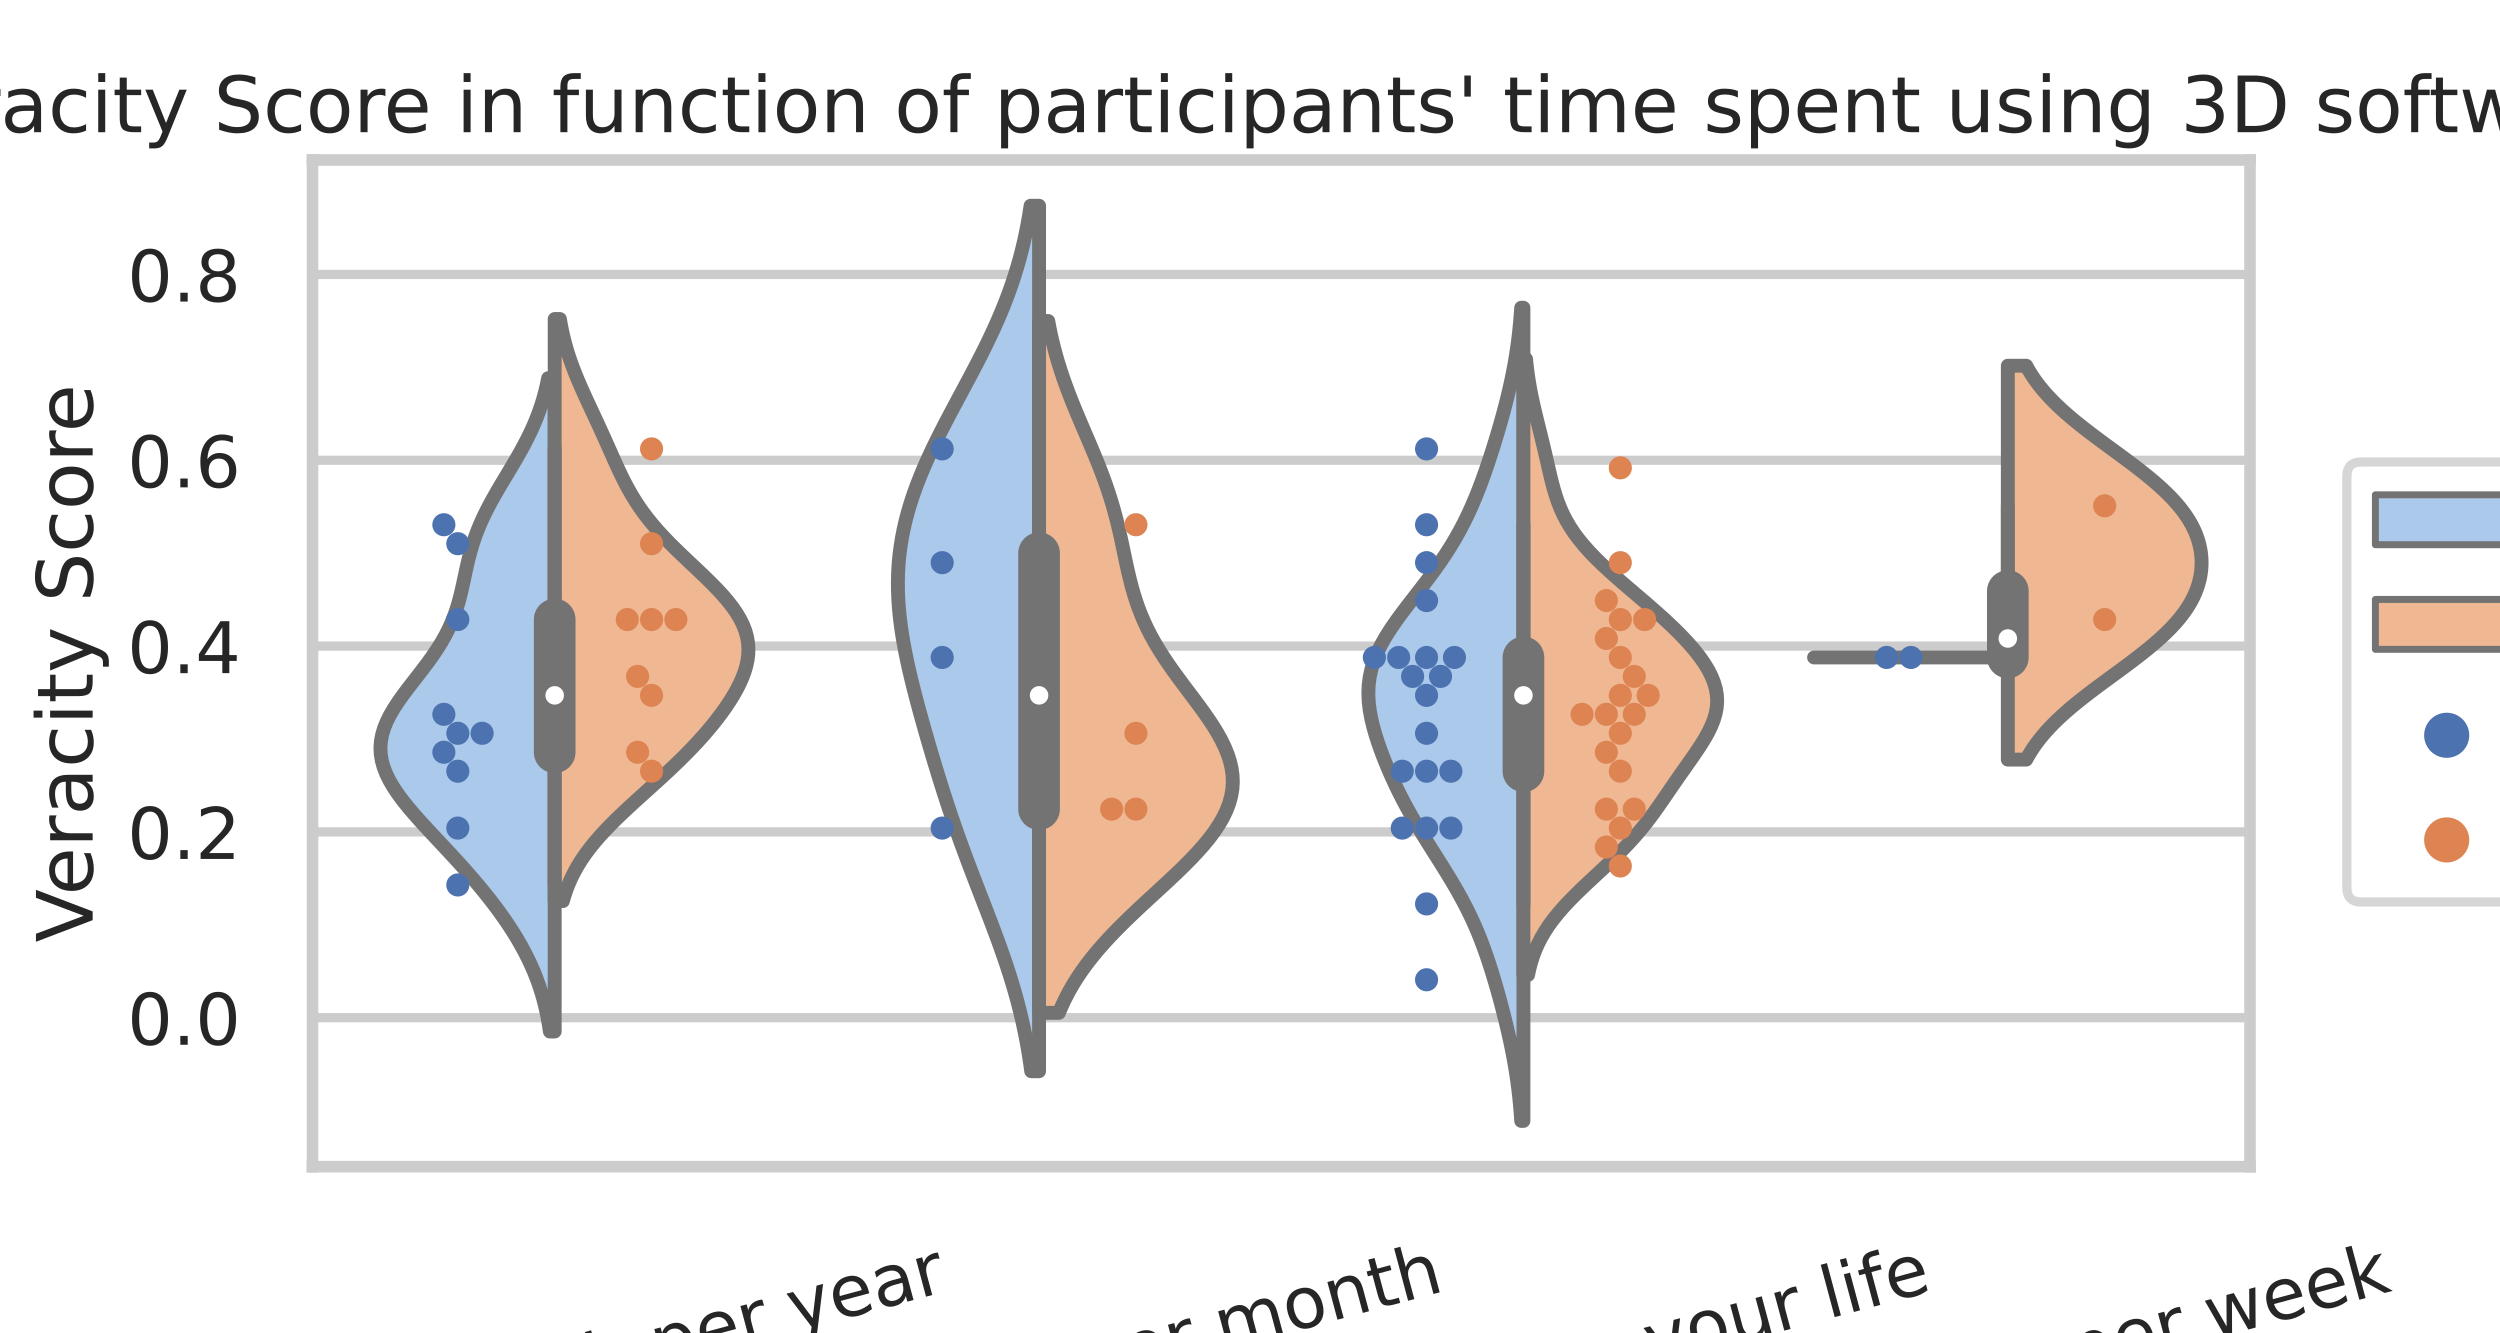 <?xml version="1.0" encoding="utf-8" standalone="no"?>
<!DOCTYPE svg PUBLIC "-//W3C//DTD SVG 1.1//EN"
  "http://www.w3.org/Graphics/SVG/1.1/DTD/svg11.dtd">
<!-- Created with matplotlib (https://matplotlib.org/) -->
<svg height="288pt" version="1.1" viewBox="0 0 540 288" width="540pt" xmlns="http://www.w3.org/2000/svg" xmlns:xlink="http://www.w3.org/1999/xlink">
 <defs>
  <style type="text/css">
*{stroke-linecap:butt;stroke-linejoin:round;}
  </style>
 </defs>
 <g id="figure_1">
  <g id="patch_1">
   <path d="M 0 288 
L 540 288 
L 540 0 
L 0 0 
z
" style="fill:#ffffff;"/>
  </g>
  <g id="axes_1">
   <g id="patch_2">
    <path d="M 67.5 252 
L 486 252 
L 486 34.56 
L 67.5 34.56 
z
" style="fill:#ffffff;"/>
   </g>
   <g id="matplotlib.axis_1">
    <g id="xtick_1">
     <g id="text_1">
      <!-- less than 10h per year -->
      <defs>
       <path d="M 9.422 75.984 
L 18.406 75.984 
L 18.406 0 
L 9.422 0 
z
" id="DejaVuSans-108"/>
       <path d="M 56.203 29.594 
L 56.203 25.203 
L 14.891 25.203 
Q 15.484 15.922 20.484 11.062 
Q 25.484 6.203 34.422 6.203 
Q 39.594 6.203 44.453 7.469 
Q 49.312 8.734 54.109 11.281 
L 54.109 2.781 
Q 49.266 0.734 44.188 -0.344 
Q 39.109 -1.422 33.891 -1.422 
Q 20.797 -1.422 13.156 6.188 
Q 5.516 13.812 5.516 26.812 
Q 5.516 40.234 12.766 48.109 
Q 20.016 56 32.328 56 
Q 43.359 56 49.781 48.891 
Q 56.203 41.797 56.203 29.594 
z
M 47.219 32.234 
Q 47.125 39.594 43.094 43.984 
Q 39.062 48.391 32.422 48.391 
Q 24.906 48.391 20.391 44.141 
Q 15.875 39.891 15.188 32.172 
z
" id="DejaVuSans-101"/>
       <path d="M 44.281 53.078 
L 44.281 44.578 
Q 40.484 46.531 36.375 47.5 
Q 32.281 48.484 27.875 48.484 
Q 21.188 48.484 17.844 46.438 
Q 14.5 44.391 14.5 40.281 
Q 14.5 37.156 16.891 35.375 
Q 19.281 33.594 26.516 31.984 
L 29.594 31.297 
Q 39.156 29.25 43.188 25.516 
Q 47.219 21.781 47.219 15.094 
Q 47.219 7.469 41.188 3.016 
Q 35.156 -1.422 24.609 -1.422 
Q 20.219 -1.422 15.453 -0.562 
Q 10.688 0.297 5.422 2 
L 5.422 11.281 
Q 10.406 8.688 15.234 7.391 
Q 20.062 6.109 24.812 6.109 
Q 31.156 6.109 34.562 8.281 
Q 37.984 10.453 37.984 14.406 
Q 37.984 18.062 35.516 20.016 
Q 33.062 21.969 24.703 23.781 
L 21.578 24.516 
Q 13.234 26.266 9.516 29.906 
Q 5.812 33.547 5.812 39.891 
Q 5.812 47.609 11.281 51.797 
Q 16.75 56 26.812 56 
Q 31.781 56 36.172 55.266 
Q 40.578 54.547 44.281 53.078 
z
" id="DejaVuSans-115"/>
       <path id="DejaVuSans-32"/>
       <path d="M 18.312 70.219 
L 18.312 54.688 
L 36.812 54.688 
L 36.812 47.703 
L 18.312 47.703 
L 18.312 18.016 
Q 18.312 11.328 20.141 9.422 
Q 21.969 7.516 27.594 7.516 
L 36.812 7.516 
L 36.812 0 
L 27.594 0 
Q 17.188 0 13.234 3.875 
Q 9.281 7.766 9.281 18.016 
L 9.281 47.703 
L 2.688 47.703 
L 2.688 54.688 
L 9.281 54.688 
L 9.281 70.219 
z
" id="DejaVuSans-116"/>
       <path d="M 54.891 33.016 
L 54.891 0 
L 45.906 0 
L 45.906 32.719 
Q 45.906 40.484 42.875 44.328 
Q 39.844 48.188 33.797 48.188 
Q 26.516 48.188 22.312 43.547 
Q 18.109 38.922 18.109 30.906 
L 18.109 0 
L 9.078 0 
L 9.078 75.984 
L 18.109 75.984 
L 18.109 46.188 
Q 21.344 51.125 25.703 53.562 
Q 30.078 56 35.797 56 
Q 45.219 56 50.047 50.172 
Q 54.891 44.344 54.891 33.016 
z
" id="DejaVuSans-104"/>
       <path d="M 34.281 27.484 
Q 23.391 27.484 19.188 25 
Q 14.984 22.516 14.984 16.5 
Q 14.984 11.719 18.141 8.906 
Q 21.297 6.109 26.703 6.109 
Q 34.188 6.109 38.703 11.406 
Q 43.219 16.703 43.219 25.484 
L 43.219 27.484 
z
M 52.203 31.203 
L 52.203 0 
L 43.219 0 
L 43.219 8.297 
Q 40.141 3.328 35.547 0.953 
Q 30.953 -1.422 24.312 -1.422 
Q 15.922 -1.422 10.953 3.297 
Q 6 8.016 6 15.922 
Q 6 25.141 12.172 29.828 
Q 18.359 34.516 30.609 34.516 
L 43.219 34.516 
L 43.219 35.406 
Q 43.219 41.609 39.141 45 
Q 35.062 48.391 27.688 48.391 
Q 23 48.391 18.547 47.266 
Q 14.109 46.141 10.016 43.891 
L 10.016 52.203 
Q 14.938 54.109 19.578 55.047 
Q 24.219 56 28.609 56 
Q 40.484 56 46.344 49.844 
Q 52.203 43.703 52.203 31.203 
z
" id="DejaVuSans-97"/>
       <path d="M 54.891 33.016 
L 54.891 0 
L 45.906 0 
L 45.906 32.719 
Q 45.906 40.484 42.875 44.328 
Q 39.844 48.188 33.797 48.188 
Q 26.516 48.188 22.312 43.547 
Q 18.109 38.922 18.109 30.906 
L 18.109 0 
L 9.078 0 
L 9.078 54.688 
L 18.109 54.688 
L 18.109 46.188 
Q 21.344 51.125 25.703 53.562 
Q 30.078 56 35.797 56 
Q 45.219 56 50.047 50.172 
Q 54.891 44.344 54.891 33.016 
z
" id="DejaVuSans-110"/>
       <path d="M 12.406 8.297 
L 28.516 8.297 
L 28.516 63.922 
L 10.984 60.406 
L 10.984 69.391 
L 28.422 72.906 
L 38.281 72.906 
L 38.281 8.297 
L 54.391 8.297 
L 54.391 0 
L 12.406 0 
z
" id="DejaVuSans-49"/>
       <path d="M 31.781 66.406 
Q 24.172 66.406 20.328 58.906 
Q 16.5 51.422 16.5 36.375 
Q 16.5 21.391 20.328 13.891 
Q 24.172 6.391 31.781 6.391 
Q 39.453 6.391 43.281 13.891 
Q 47.125 21.391 47.125 36.375 
Q 47.125 51.422 43.281 58.906 
Q 39.453 66.406 31.781 66.406 
z
M 31.781 74.219 
Q 44.047 74.219 50.516 64.516 
Q 56.984 54.828 56.984 36.375 
Q 56.984 17.969 50.516 8.266 
Q 44.047 -1.422 31.781 -1.422 
Q 19.531 -1.422 13.062 8.266 
Q 6.594 17.969 6.594 36.375 
Q 6.594 54.828 13.062 64.516 
Q 19.531 74.219 31.781 74.219 
z
" id="DejaVuSans-48"/>
       <path d="M 18.109 8.203 
L 18.109 -20.797 
L 9.078 -20.797 
L 9.078 54.688 
L 18.109 54.688 
L 18.109 46.391 
Q 20.953 51.266 25.266 53.625 
Q 29.594 56 35.594 56 
Q 45.562 56 51.781 48.094 
Q 58.016 40.188 58.016 27.297 
Q 58.016 14.406 51.781 6.484 
Q 45.562 -1.422 35.594 -1.422 
Q 29.594 -1.422 25.266 0.953 
Q 20.953 3.328 18.109 8.203 
z
M 48.688 27.297 
Q 48.688 37.203 44.609 42.844 
Q 40.531 48.484 33.406 48.484 
Q 26.266 48.484 22.188 42.844 
Q 18.109 37.203 18.109 27.297 
Q 18.109 17.391 22.188 11.75 
Q 26.266 6.109 33.406 6.109 
Q 40.531 6.109 44.609 11.75 
Q 48.688 17.391 48.688 27.297 
z
" id="DejaVuSans-112"/>
       <path d="M 41.109 46.297 
Q 39.594 47.172 37.812 47.578 
Q 36.031 48 33.891 48 
Q 26.266 48 22.188 43.047 
Q 18.109 38.094 18.109 28.812 
L 18.109 0 
L 9.078 0 
L 9.078 54.688 
L 18.109 54.688 
L 18.109 46.188 
Q 20.953 51.172 25.484 53.578 
Q 30.031 56 36.531 56 
Q 37.453 56 38.578 55.875 
Q 39.703 55.766 41.062 55.516 
z
" id="DejaVuSans-114"/>
       <path d="M 32.172 -5.078 
Q 28.375 -14.844 24.75 -17.812 
Q 21.141 -20.797 15.094 -20.797 
L 7.906 -20.797 
L 7.906 -13.281 
L 13.188 -13.281 
Q 16.891 -13.281 18.938 -11.516 
Q 21 -9.766 23.484 -3.219 
L 25.094 0.875 
L 2.984 54.688 
L 12.5 54.688 
L 29.594 11.922 
L 46.688 54.688 
L 56.203 54.688 
z
" id="DejaVuSans-121"/>
      </defs>
      <g style="fill:#262626;" transform="translate(37.037 323.752)rotate(-15)scale(0.154 -0.154)">
       <use xlink:href="#DejaVuSans-108"/>
       <use x="27.783" xlink:href="#DejaVuSans-101"/>
       <use x="89.307" xlink:href="#DejaVuSans-115"/>
       <use x="141.406" xlink:href="#DejaVuSans-115"/>
       <use x="193.506" xlink:href="#DejaVuSans-32"/>
       <use x="225.293" xlink:href="#DejaVuSans-116"/>
       <use x="264.502" xlink:href="#DejaVuSans-104"/>
       <use x="327.881" xlink:href="#DejaVuSans-97"/>
       <use x="389.16" xlink:href="#DejaVuSans-110"/>
       <use x="452.539" xlink:href="#DejaVuSans-32"/>
       <use x="484.326" xlink:href="#DejaVuSans-49"/>
       <use x="547.949" xlink:href="#DejaVuSans-48"/>
       <use x="611.572" xlink:href="#DejaVuSans-104"/>
       <use x="674.951" xlink:href="#DejaVuSans-32"/>
       <use x="706.738" xlink:href="#DejaVuSans-112"/>
       <use x="770.215" xlink:href="#DejaVuSans-101"/>
       <use x="831.738" xlink:href="#DejaVuSans-114"/>
       <use x="872.852" xlink:href="#DejaVuSans-32"/>
       <use x="904.639" xlink:href="#DejaVuSans-121"/>
       <use x="963.818" xlink:href="#DejaVuSans-101"/>
       <use x="1025.342" xlink:href="#DejaVuSans-97"/>
       <use x="1086.621" xlink:href="#DejaVuSans-114"/>
      </g>
     </g>
    </g>
    <g id="xtick_2">
     <g id="text_2">
      <!-- less than 3h per month -->
      <defs>
       <path d="M 40.578 39.312 
Q 47.656 37.797 51.625 33 
Q 55.609 28.219 55.609 21.188 
Q 55.609 10.406 48.188 4.484 
Q 40.766 -1.422 27.094 -1.422 
Q 22.516 -1.422 17.656 -0.516 
Q 12.797 0.391 7.625 2.203 
L 7.625 11.719 
Q 11.719 9.328 16.594 8.109 
Q 21.484 6.891 26.812 6.891 
Q 36.078 6.891 40.938 10.547 
Q 45.797 14.203 45.797 21.188 
Q 45.797 27.641 41.281 31.266 
Q 36.766 34.906 28.719 34.906 
L 20.219 34.906 
L 20.219 43.016 
L 29.109 43.016 
Q 36.375 43.016 40.234 45.922 
Q 44.094 48.828 44.094 54.297 
Q 44.094 59.906 40.109 62.906 
Q 36.141 65.922 28.719 65.922 
Q 24.656 65.922 20.016 65.031 
Q 15.375 64.156 9.812 62.312 
L 9.812 71.094 
Q 15.438 72.656 20.344 73.438 
Q 25.25 74.219 29.594 74.219 
Q 40.828 74.219 47.359 69.109 
Q 53.906 64.016 53.906 55.328 
Q 53.906 49.266 50.438 45.094 
Q 46.969 40.922 40.578 39.312 
z
" id="DejaVuSans-51"/>
       <path d="M 52 44.188 
Q 55.375 50.25 60.062 53.125 
Q 64.75 56 71.094 56 
Q 79.641 56 84.281 50.016 
Q 88.922 44.047 88.922 33.016 
L 88.922 0 
L 79.891 0 
L 79.891 32.719 
Q 79.891 40.578 77.094 44.375 
Q 74.312 48.188 68.609 48.188 
Q 61.625 48.188 57.562 43.547 
Q 53.516 38.922 53.516 30.906 
L 53.516 0 
L 44.484 0 
L 44.484 32.719 
Q 44.484 40.625 41.703 44.406 
Q 38.922 48.188 33.109 48.188 
Q 26.219 48.188 22.156 43.531 
Q 18.109 38.875 18.109 30.906 
L 18.109 0 
L 9.078 0 
L 9.078 54.688 
L 18.109 54.688 
L 18.109 46.188 
Q 21.188 51.219 25.484 53.609 
Q 29.781 56 35.688 56 
Q 41.656 56 45.828 52.969 
Q 50 49.953 52 44.188 
z
" id="DejaVuSans-109"/>
       <path d="M 30.609 48.391 
Q 23.391 48.391 19.188 42.75 
Q 14.984 37.109 14.984 27.297 
Q 14.984 17.484 19.156 11.844 
Q 23.344 6.203 30.609 6.203 
Q 37.797 6.203 41.984 11.859 
Q 46.188 17.531 46.188 27.297 
Q 46.188 37.016 41.984 42.703 
Q 37.797 48.391 30.609 48.391 
z
M 30.609 56 
Q 42.328 56 49.016 48.375 
Q 55.719 40.766 55.719 27.297 
Q 55.719 13.875 49.016 6.219 
Q 42.328 -1.422 30.609 -1.422 
Q 18.844 -1.422 12.172 6.219 
Q 5.516 13.875 5.516 27.297 
Q 5.516 40.766 12.172 48.375 
Q 18.844 56 30.609 56 
z
" id="DejaVuSans-111"/>
      </defs>
      <g style="fill:#262626;" transform="translate(138.849 325.259)rotate(-15)scale(0.154 -0.154)">
       <use xlink:href="#DejaVuSans-108"/>
       <use x="27.783" xlink:href="#DejaVuSans-101"/>
       <use x="89.307" xlink:href="#DejaVuSans-115"/>
       <use x="141.406" xlink:href="#DejaVuSans-115"/>
       <use x="193.506" xlink:href="#DejaVuSans-32"/>
       <use x="225.293" xlink:href="#DejaVuSans-116"/>
       <use x="264.502" xlink:href="#DejaVuSans-104"/>
       <use x="327.881" xlink:href="#DejaVuSans-97"/>
       <use x="389.16" xlink:href="#DejaVuSans-110"/>
       <use x="452.539" xlink:href="#DejaVuSans-32"/>
       <use x="484.326" xlink:href="#DejaVuSans-51"/>
       <use x="547.949" xlink:href="#DejaVuSans-104"/>
       <use x="611.328" xlink:href="#DejaVuSans-32"/>
       <use x="643.115" xlink:href="#DejaVuSans-112"/>
       <use x="706.592" xlink:href="#DejaVuSans-101"/>
       <use x="768.115" xlink:href="#DejaVuSans-114"/>
       <use x="809.229" xlink:href="#DejaVuSans-32"/>
       <use x="841.016" xlink:href="#DejaVuSans-109"/>
       <use x="938.428" xlink:href="#DejaVuSans-111"/>
       <use x="999.609" xlink:href="#DejaVuSans-110"/>
       <use x="1062.988" xlink:href="#DejaVuSans-116"/>
       <use x="1102.197" xlink:href="#DejaVuSans-104"/>
      </g>
     </g>
    </g>
    <g id="xtick_3">
     <g id="text_3">
      <!-- less than 5h in your life -->
      <defs>
       <path d="M 10.797 72.906 
L 49.516 72.906 
L 49.516 64.594 
L 19.828 64.594 
L 19.828 46.734 
Q 21.969 47.469 24.109 47.828 
Q 26.266 48.188 28.422 48.188 
Q 40.625 48.188 47.75 41.5 
Q 54.891 34.812 54.891 23.391 
Q 54.891 11.625 47.562 5.094 
Q 40.234 -1.422 26.906 -1.422 
Q 22.312 -1.422 17.547 -0.641 
Q 12.797 0.141 7.719 1.703 
L 7.719 11.625 
Q 12.109 9.234 16.797 8.062 
Q 21.484 6.891 26.703 6.891 
Q 35.156 6.891 40.078 11.328 
Q 45.016 15.766 45.016 23.391 
Q 45.016 31 40.078 35.438 
Q 35.156 39.891 26.703 39.891 
Q 22.75 39.891 18.812 39.016 
Q 14.891 38.141 10.797 36.281 
z
" id="DejaVuSans-53"/>
       <path d="M 9.422 54.688 
L 18.406 54.688 
L 18.406 0 
L 9.422 0 
z
M 9.422 75.984 
L 18.406 75.984 
L 18.406 64.594 
L 9.422 64.594 
z
" id="DejaVuSans-105"/>
       <path d="M 8.5 21.578 
L 8.5 54.688 
L 17.484 54.688 
L 17.484 21.922 
Q 17.484 14.156 20.5 10.266 
Q 23.531 6.391 29.594 6.391 
Q 36.859 6.391 41.078 11.031 
Q 45.312 15.672 45.312 23.688 
L 45.312 54.688 
L 54.297 54.688 
L 54.297 0 
L 45.312 0 
L 45.312 8.406 
Q 42.047 3.422 37.719 1 
Q 33.406 -1.422 27.688 -1.422 
Q 18.266 -1.422 13.375 4.438 
Q 8.5 10.297 8.5 21.578 
z
M 31.109 56 
z
" id="DejaVuSans-117"/>
       <path d="M 37.109 75.984 
L 37.109 68.5 
L 28.516 68.5 
Q 23.688 68.5 21.797 66.547 
Q 19.922 64.594 19.922 59.516 
L 19.922 54.688 
L 34.719 54.688 
L 34.719 47.703 
L 19.922 47.703 
L 19.922 0 
L 10.891 0 
L 10.891 47.703 
L 2.297 47.703 
L 2.297 54.688 
L 10.891 54.688 
L 10.891 58.5 
Q 10.891 67.625 15.141 71.797 
Q 19.391 75.984 28.609 75.984 
z
" id="DejaVuSans-102"/>
      </defs>
      <g style="fill:#262626;" transform="translate(242.774 325.634)rotate(-15)scale(0.154 -0.154)">
       <use xlink:href="#DejaVuSans-108"/>
       <use x="27.783" xlink:href="#DejaVuSans-101"/>
       <use x="89.307" xlink:href="#DejaVuSans-115"/>
       <use x="141.406" xlink:href="#DejaVuSans-115"/>
       <use x="193.506" xlink:href="#DejaVuSans-32"/>
       <use x="225.293" xlink:href="#DejaVuSans-116"/>
       <use x="264.502" xlink:href="#DejaVuSans-104"/>
       <use x="327.881" xlink:href="#DejaVuSans-97"/>
       <use x="389.16" xlink:href="#DejaVuSans-110"/>
       <use x="452.539" xlink:href="#DejaVuSans-32"/>
       <use x="484.326" xlink:href="#DejaVuSans-53"/>
       <use x="547.949" xlink:href="#DejaVuSans-104"/>
       <use x="611.328" xlink:href="#DejaVuSans-32"/>
       <use x="643.115" xlink:href="#DejaVuSans-105"/>
       <use x="670.898" xlink:href="#DejaVuSans-110"/>
       <use x="734.277" xlink:href="#DejaVuSans-32"/>
       <use x="766.064" xlink:href="#DejaVuSans-121"/>
       <use x="825.244" xlink:href="#DejaVuSans-111"/>
       <use x="886.426" xlink:href="#DejaVuSans-117"/>
       <use x="949.805" xlink:href="#DejaVuSans-114"/>
       <use x="990.918" xlink:href="#DejaVuSans-32"/>
       <use x="1022.705" xlink:href="#DejaVuSans-108"/>
       <use x="1050.488" xlink:href="#DejaVuSans-105"/>
       <use x="1078.271" xlink:href="#DejaVuSans-102"/>
       <use x="1113.477" xlink:href="#DejaVuSans-101"/>
      </g>
     </g>
    </g>
    <g id="xtick_4">
     <g id="text_4">
      <!-- less than 6h per week -->
      <defs>
       <path d="M 33.016 40.375 
Q 26.375 40.375 22.484 35.828 
Q 18.609 31.297 18.609 23.391 
Q 18.609 15.531 22.484 10.953 
Q 26.375 6.391 33.016 6.391 
Q 39.656 6.391 43.531 10.953 
Q 47.406 15.531 47.406 23.391 
Q 47.406 31.297 43.531 35.828 
Q 39.656 40.375 33.016 40.375 
z
M 52.594 71.297 
L 52.594 62.312 
Q 48.875 64.062 45.094 64.984 
Q 41.312 65.922 37.594 65.922 
Q 27.828 65.922 22.672 59.328 
Q 17.531 52.734 16.797 39.406 
Q 19.672 43.656 24.016 45.922 
Q 28.375 48.188 33.594 48.188 
Q 44.578 48.188 50.953 41.516 
Q 57.328 34.859 57.328 23.391 
Q 57.328 12.156 50.688 5.359 
Q 44.047 -1.422 33.016 -1.422 
Q 20.359 -1.422 13.672 8.266 
Q 6.984 17.969 6.984 36.375 
Q 6.984 53.656 15.188 63.938 
Q 23.391 74.219 37.203 74.219 
Q 40.922 74.219 44.703 73.484 
Q 48.484 72.75 52.594 71.297 
z
" id="DejaVuSans-54"/>
       <path d="M 4.203 54.688 
L 13.188 54.688 
L 24.422 12.016 
L 35.594 54.688 
L 46.188 54.688 
L 57.422 12.016 
L 68.609 54.688 
L 77.594 54.688 
L 63.281 0 
L 52.688 0 
L 40.922 44.828 
L 29.109 0 
L 18.5 0 
z
" id="DejaVuSans-119"/>
       <path d="M 9.078 75.984 
L 18.109 75.984 
L 18.109 31.109 
L 44.922 54.688 
L 56.391 54.688 
L 27.391 29.109 
L 57.625 0 
L 45.906 0 
L 18.109 26.703 
L 18.109 0 
L 9.078 0 
z
" id="DejaVuSans-107"/>
      </defs>
      <g style="fill:#262626;" transform="translate(352.696 322.796)rotate(-15)scale(0.154 -0.154)">
       <use xlink:href="#DejaVuSans-108"/>
       <use x="27.783" xlink:href="#DejaVuSans-101"/>
       <use x="89.307" xlink:href="#DejaVuSans-115"/>
       <use x="141.406" xlink:href="#DejaVuSans-115"/>
       <use x="193.506" xlink:href="#DejaVuSans-32"/>
       <use x="225.293" xlink:href="#DejaVuSans-116"/>
       <use x="264.502" xlink:href="#DejaVuSans-104"/>
       <use x="327.881" xlink:href="#DejaVuSans-97"/>
       <use x="389.16" xlink:href="#DejaVuSans-110"/>
       <use x="452.539" xlink:href="#DejaVuSans-32"/>
       <use x="484.326" xlink:href="#DejaVuSans-54"/>
       <use x="547.949" xlink:href="#DejaVuSans-104"/>
       <use x="611.328" xlink:href="#DejaVuSans-32"/>
       <use x="643.115" xlink:href="#DejaVuSans-112"/>
       <use x="706.592" xlink:href="#DejaVuSans-101"/>
       <use x="768.115" xlink:href="#DejaVuSans-114"/>
       <use x="809.229" xlink:href="#DejaVuSans-32"/>
       <use x="841.016" xlink:href="#DejaVuSans-119"/>
       <use x="922.803" xlink:href="#DejaVuSans-101"/>
       <use x="984.326" xlink:href="#DejaVuSans-101"/>
       <use x="1045.85" xlink:href="#DejaVuSans-107"/>
      </g>
     </g>
    </g>
    <g id="text_5">
     <!-- Time already spent using 3D softwares -->
     <defs>
      <path d="M -0.297 72.906 
L 61.375 72.906 
L 61.375 64.594 
L 35.5 64.594 
L 35.5 0 
L 25.594 0 
L 25.594 64.594 
L -0.297 64.594 
z
" id="DejaVuSans-84"/>
      <path d="M 45.406 46.391 
L 45.406 75.984 
L 54.391 75.984 
L 54.391 0 
L 45.406 0 
L 45.406 8.203 
Q 42.578 3.328 38.25 0.953 
Q 33.938 -1.422 27.875 -1.422 
Q 17.969 -1.422 11.734 6.484 
Q 5.516 14.406 5.516 27.297 
Q 5.516 40.188 11.734 48.094 
Q 17.969 56 27.875 56 
Q 33.938 56 38.25 53.625 
Q 42.578 51.266 45.406 46.391 
z
M 14.797 27.297 
Q 14.797 17.391 18.875 11.75 
Q 22.953 6.109 30.078 6.109 
Q 37.203 6.109 41.297 11.75 
Q 45.406 17.391 45.406 27.297 
Q 45.406 37.203 41.297 42.844 
Q 37.203 48.484 30.078 48.484 
Q 22.953 48.484 18.875 42.844 
Q 14.797 37.203 14.797 27.297 
z
" id="DejaVuSans-100"/>
      <path d="M 45.406 27.984 
Q 45.406 37.75 41.375 43.109 
Q 37.359 48.484 30.078 48.484 
Q 22.859 48.484 18.828 43.109 
Q 14.797 37.75 14.797 27.984 
Q 14.797 18.266 18.828 12.891 
Q 22.859 7.516 30.078 7.516 
Q 37.359 7.516 41.375 12.891 
Q 45.406 18.266 45.406 27.984 
z
M 54.391 6.781 
Q 54.391 -7.172 48.188 -13.984 
Q 42 -20.797 29.203 -20.797 
Q 24.469 -20.797 20.266 -20.094 
Q 16.062 -19.391 12.109 -17.922 
L 12.109 -9.188 
Q 16.062 -11.328 19.922 -12.344 
Q 23.781 -13.375 27.781 -13.375 
Q 36.625 -13.375 41.016 -8.766 
Q 45.406 -4.156 45.406 5.172 
L 45.406 9.625 
Q 42.625 4.781 38.281 2.391 
Q 33.938 0 27.875 0 
Q 17.828 0 11.672 7.656 
Q 5.516 15.328 5.516 27.984 
Q 5.516 40.672 11.672 48.328 
Q 17.828 56 27.875 56 
Q 33.938 56 38.281 53.609 
Q 42.625 51.219 45.406 46.391 
L 45.406 54.688 
L 54.391 54.688 
z
" id="DejaVuSans-103"/>
      <path d="M 19.672 64.797 
L 19.672 8.109 
L 31.594 8.109 
Q 46.688 8.109 53.688 14.938 
Q 60.688 21.781 60.688 36.531 
Q 60.688 51.172 53.688 57.984 
Q 46.688 64.797 31.594 64.797 
z
M 9.812 72.906 
L 30.078 72.906 
Q 51.266 72.906 61.172 64.094 
Q 71.094 55.281 71.094 36.531 
Q 71.094 17.672 61.125 8.828 
Q 51.172 0 30.078 0 
L 9.812 0 
z
" id="DejaVuSans-68"/>
     </defs>
     <g style="fill:#262626;" transform="translate(113.043 345.493)scale(0.168 -0.168)">
      <use xlink:href="#DejaVuSans-84"/>
      <use x="57.959" xlink:href="#DejaVuSans-105"/>
      <use x="85.742" xlink:href="#DejaVuSans-109"/>
      <use x="183.154" xlink:href="#DejaVuSans-101"/>
      <use x="244.678" xlink:href="#DejaVuSans-32"/>
      <use x="276.465" xlink:href="#DejaVuSans-97"/>
      <use x="337.744" xlink:href="#DejaVuSans-108"/>
      <use x="365.527" xlink:href="#DejaVuSans-114"/>
      <use x="404.391" xlink:href="#DejaVuSans-101"/>
      <use x="465.914" xlink:href="#DejaVuSans-97"/>
      <use x="527.193" xlink:href="#DejaVuSans-100"/>
      <use x="590.67" xlink:href="#DejaVuSans-121"/>
      <use x="649.85" xlink:href="#DejaVuSans-32"/>
      <use x="681.637" xlink:href="#DejaVuSans-115"/>
      <use x="733.736" xlink:href="#DejaVuSans-112"/>
      <use x="797.213" xlink:href="#DejaVuSans-101"/>
      <use x="858.736" xlink:href="#DejaVuSans-110"/>
      <use x="922.115" xlink:href="#DejaVuSans-116"/>
      <use x="961.324" xlink:href="#DejaVuSans-32"/>
      <use x="993.111" xlink:href="#DejaVuSans-117"/>
      <use x="1056.49" xlink:href="#DejaVuSans-115"/>
      <use x="1108.59" xlink:href="#DejaVuSans-105"/>
      <use x="1136.373" xlink:href="#DejaVuSans-110"/>
      <use x="1199.752" xlink:href="#DejaVuSans-103"/>
      <use x="1263.229" xlink:href="#DejaVuSans-32"/>
      <use x="1295.016" xlink:href="#DejaVuSans-51"/>
      <use x="1358.639" xlink:href="#DejaVuSans-68"/>
      <use x="1435.641" xlink:href="#DejaVuSans-32"/>
      <use x="1467.428" xlink:href="#DejaVuSans-115"/>
      <use x="1519.527" xlink:href="#DejaVuSans-111"/>
      <use x="1580.709" xlink:href="#DejaVuSans-102"/>
      <use x="1614.164" xlink:href="#DejaVuSans-116"/>
      <use x="1653.373" xlink:href="#DejaVuSans-119"/>
      <use x="1735.16" xlink:href="#DejaVuSans-97"/>
      <use x="1796.439" xlink:href="#DejaVuSans-114"/>
      <use x="1835.303" xlink:href="#DejaVuSans-101"/>
      <use x="1896.826" xlink:href="#DejaVuSans-115"/>
     </g>
    </g>
   </g>
   <g id="matplotlib.axis_2">
    <g id="ytick_1">
     <g id="line2d_1">
      <path clip-path="url(#p7e6ca894fc)" d="M 67.5 219.819 
L 486 219.819 
" style="fill:none;stroke:#cccccc;stroke-linecap:round;stroke-width:2;"/>
     </g>
     <g id="text_6">
      <!-- 0.0 -->
      <defs>
       <path d="M 10.688 12.406 
L 21 12.406 
L 21 0 
L 10.688 0 
z
" id="DejaVuSans-46"/>
      </defs>
      <g style="fill:#262626;" transform="translate(27.509 225.67)scale(0.154 -0.154)">
       <use xlink:href="#DejaVuSans-48"/>
       <use x="63.623" xlink:href="#DejaVuSans-46"/>
       <use x="95.41" xlink:href="#DejaVuSans-48"/>
      </g>
     </g>
    </g>
    <g id="ytick_2">
     <g id="line2d_2">
      <path clip-path="url(#p7e6ca894fc)" d="M 67.5 179.686 
L 486 179.686 
" style="fill:none;stroke:#cccccc;stroke-linecap:round;stroke-width:2;"/>
     </g>
     <g id="text_7">
      <!-- 0.2 -->
      <defs>
       <path d="M 19.188 8.297 
L 53.609 8.297 
L 53.609 0 
L 7.328 0 
L 7.328 8.297 
Q 12.938 14.109 22.625 23.891 
Q 32.328 33.688 34.812 36.531 
Q 39.547 41.844 41.422 45.531 
Q 43.312 49.219 43.312 52.781 
Q 43.312 58.594 39.234 62.25 
Q 35.156 65.922 28.609 65.922 
Q 23.969 65.922 18.812 64.312 
Q 13.672 62.703 7.812 59.422 
L 7.812 69.391 
Q 13.766 71.781 18.938 73 
Q 24.125 74.219 28.422 74.219 
Q 39.75 74.219 46.484 68.547 
Q 53.219 62.891 53.219 53.422 
Q 53.219 48.922 51.531 44.891 
Q 49.859 40.875 45.406 35.406 
Q 44.188 33.984 37.641 27.219 
Q 31.109 20.453 19.188 8.297 
z
" id="DejaVuSans-50"/>
      </defs>
      <g style="fill:#262626;" transform="translate(27.509 185.536)scale(0.154 -0.154)">
       <use xlink:href="#DejaVuSans-48"/>
       <use x="63.623" xlink:href="#DejaVuSans-46"/>
       <use x="95.41" xlink:href="#DejaVuSans-50"/>
      </g>
     </g>
    </g>
    <g id="ytick_3">
     <g id="line2d_3">
      <path clip-path="url(#p7e6ca894fc)" d="M 67.5 139.552 
L 486 139.552 
" style="fill:none;stroke:#cccccc;stroke-linecap:round;stroke-width:2;"/>
     </g>
     <g id="text_8">
      <!-- 0.4 -->
      <defs>
       <path d="M 37.797 64.312 
L 12.891 25.391 
L 37.797 25.391 
z
M 35.203 72.906 
L 47.609 72.906 
L 47.609 25.391 
L 58.016 25.391 
L 58.016 17.188 
L 47.609 17.188 
L 47.609 0 
L 37.797 0 
L 37.797 17.188 
L 4.891 17.188 
L 4.891 26.703 
z
" id="DejaVuSans-52"/>
      </defs>
      <g style="fill:#262626;" transform="translate(27.509 145.403)scale(0.154 -0.154)">
       <use xlink:href="#DejaVuSans-48"/>
       <use x="63.623" xlink:href="#DejaVuSans-46"/>
       <use x="95.41" xlink:href="#DejaVuSans-52"/>
      </g>
     </g>
    </g>
    <g id="ytick_4">
     <g id="line2d_4">
      <path clip-path="url(#p7e6ca894fc)" d="M 67.5 99.418 
L 486 99.418 
" style="fill:none;stroke:#cccccc;stroke-linecap:round;stroke-width:2;"/>
     </g>
     <g id="text_9">
      <!-- 0.6 -->
      <g style="fill:#262626;" transform="translate(27.509 105.269)scale(0.154 -0.154)">
       <use xlink:href="#DejaVuSans-48"/>
       <use x="63.623" xlink:href="#DejaVuSans-46"/>
       <use x="95.41" xlink:href="#DejaVuSans-54"/>
      </g>
     </g>
    </g>
    <g id="ytick_5">
     <g id="line2d_5">
      <path clip-path="url(#p7e6ca894fc)" d="M 67.5 59.285 
L 486 59.285 
" style="fill:none;stroke:#cccccc;stroke-linecap:round;stroke-width:2;"/>
     </g>
     <g id="text_10">
      <!-- 0.8 -->
      <defs>
       <path d="M 31.781 34.625 
Q 24.75 34.625 20.719 30.859 
Q 16.703 27.094 16.703 20.516 
Q 16.703 13.922 20.719 10.156 
Q 24.75 6.391 31.781 6.391 
Q 38.812 6.391 42.859 10.172 
Q 46.922 13.969 46.922 20.516 
Q 46.922 27.094 42.891 30.859 
Q 38.875 34.625 31.781 34.625 
z
M 21.922 38.812 
Q 15.578 40.375 12.031 44.719 
Q 8.5 49.078 8.5 55.328 
Q 8.5 64.062 14.719 69.141 
Q 20.953 74.219 31.781 74.219 
Q 42.672 74.219 48.875 69.141 
Q 55.078 64.062 55.078 55.328 
Q 55.078 49.078 51.531 44.719 
Q 48 40.375 41.703 38.812 
Q 48.828 37.156 52.797 32.312 
Q 56.781 27.484 56.781 20.516 
Q 56.781 9.906 50.312 4.234 
Q 43.844 -1.422 31.781 -1.422 
Q 19.734 -1.422 13.25 4.234 
Q 6.781 9.906 6.781 20.516 
Q 6.781 27.484 10.781 32.312 
Q 14.797 37.156 21.922 38.812 
z
M 18.312 54.391 
Q 18.312 48.734 21.844 45.562 
Q 25.391 42.391 31.781 42.391 
Q 38.141 42.391 41.719 45.562 
Q 45.312 48.734 45.312 54.391 
Q 45.312 60.062 41.719 63.234 
Q 38.141 66.406 31.781 66.406 
Q 25.391 66.406 21.844 63.234 
Q 18.312 60.062 18.312 54.391 
z
" id="DejaVuSans-56"/>
      </defs>
      <g style="fill:#262626;" transform="translate(27.509 65.136)scale(0.154 -0.154)">
       <use xlink:href="#DejaVuSans-48"/>
       <use x="63.623" xlink:href="#DejaVuSans-46"/>
       <use x="95.41" xlink:href="#DejaVuSans-56"/>
      </g>
     </g>
    </g>
    <g id="text_11">
     <!-- Veracity Score -->
     <defs>
      <path d="M 28.609 0 
L 0.781 72.906 
L 11.078 72.906 
L 34.188 11.531 
L 57.328 72.906 
L 67.578 72.906 
L 39.797 0 
z
" id="DejaVuSans-86"/>
      <path d="M 48.781 52.594 
L 48.781 44.188 
Q 44.969 46.297 41.141 47.344 
Q 37.312 48.391 33.406 48.391 
Q 24.656 48.391 19.812 42.844 
Q 14.984 37.312 14.984 27.297 
Q 14.984 17.281 19.812 11.734 
Q 24.656 6.203 33.406 6.203 
Q 37.312 6.203 41.141 7.25 
Q 44.969 8.297 48.781 10.406 
L 48.781 2.094 
Q 45.016 0.344 40.984 -0.531 
Q 36.969 -1.422 32.422 -1.422 
Q 20.062 -1.422 12.781 6.344 
Q 5.516 14.109 5.516 27.297 
Q 5.516 40.672 12.859 48.328 
Q 20.219 56 33.016 56 
Q 37.156 56 41.109 55.141 
Q 45.062 54.297 48.781 52.594 
z
" id="DejaVuSans-99"/>
      <path d="M 53.516 70.516 
L 53.516 60.891 
Q 47.906 63.578 42.922 64.891 
Q 37.938 66.219 33.297 66.219 
Q 25.25 66.219 20.875 63.094 
Q 16.5 59.969 16.5 54.203 
Q 16.5 49.359 19.406 46.891 
Q 22.312 44.438 30.422 42.922 
L 36.375 41.703 
Q 47.406 39.594 52.656 34.297 
Q 57.906 29 57.906 20.125 
Q 57.906 9.516 50.797 4.047 
Q 43.703 -1.422 29.984 -1.422 
Q 24.812 -1.422 18.969 -0.25 
Q 13.141 0.922 6.891 3.219 
L 6.891 13.375 
Q 12.891 10.016 18.656 8.297 
Q 24.422 6.594 29.984 6.594 
Q 38.422 6.594 43.016 9.906 
Q 47.609 13.234 47.609 19.391 
Q 47.609 24.75 44.312 27.781 
Q 41.016 30.812 33.5 32.328 
L 27.484 33.5 
Q 16.453 35.688 11.516 40.375 
Q 6.594 45.062 6.594 53.422 
Q 6.594 63.094 13.406 68.656 
Q 20.219 74.219 32.172 74.219 
Q 37.312 74.219 42.625 73.281 
Q 47.953 72.359 53.516 70.516 
z
" id="DejaVuSans-83"/>
     </defs>
     <g style="fill:#262626;" transform="translate(20.015 203.555)rotate(-90)scale(0.168 -0.168)">
      <use xlink:href="#DejaVuSans-86"/>
      <use x="60.658" xlink:href="#DejaVuSans-101"/>
      <use x="122.182" xlink:href="#DejaVuSans-114"/>
      <use x="163.295" xlink:href="#DejaVuSans-97"/>
      <use x="224.574" xlink:href="#DejaVuSans-99"/>
      <use x="279.555" xlink:href="#DejaVuSans-105"/>
      <use x="307.338" xlink:href="#DejaVuSans-116"/>
      <use x="346.547" xlink:href="#DejaVuSans-121"/>
      <use x="405.727" xlink:href="#DejaVuSans-32"/>
      <use x="437.514" xlink:href="#DejaVuSans-83"/>
      <use x="500.99" xlink:href="#DejaVuSans-99"/>
      <use x="555.971" xlink:href="#DejaVuSans-111"/>
      <use x="617.152" xlink:href="#DejaVuSans-114"/>
      <use x="656.016" xlink:href="#DejaVuSans-101"/>
     </g>
    </g>
   </g>
   <g id="PolyCollection_1">
    <defs>
     <path d="M 119.812 -65.196 
L 118.773 -65.196 
L 118.557 -66.622 
L 118.306 -68.047 
L 118.018 -69.472 
L 117.69 -70.898 
L 117.319 -72.323 
L 116.902 -73.749 
L 116.437 -75.174 
L 115.922 -76.599 
L 115.357 -78.025 
L 114.74 -79.45 
L 114.071 -80.875 
L 113.35 -82.301 
L 112.578 -83.726 
L 111.756 -85.152 
L 110.884 -86.577 
L 109.965 -88.002 
L 109 -89.428 
L 107.99 -90.853 
L 106.938 -92.279 
L 105.844 -93.704 
L 104.712 -95.129 
L 103.542 -96.555 
L 102.338 -97.98 
L 101.101 -99.405 
L 99.835 -100.831 
L 98.543 -102.256 
L 97.23 -103.682 
L 95.903 -105.107 
L 94.568 -106.532 
L 93.234 -107.958 
L 91.912 -109.383 
L 90.614 -110.808 
L 89.353 -112.234 
L 88.144 -113.659 
L 87.004 -115.085 
L 85.948 -116.51 
L 84.993 -117.935 
L 84.155 -119.361 
L 83.449 -120.786 
L 82.889 -122.212 
L 82.485 -123.637 
L 82.246 -125.062 
L 82.177 -126.488 
L 82.278 -127.913 
L 82.547 -129.338 
L 82.977 -130.764 
L 83.557 -132.189 
L 84.274 -133.615 
L 85.11 -135.04 
L 86.045 -136.465 
L 87.058 -137.891 
L 88.126 -139.316 
L 89.227 -140.741 
L 90.337 -142.167 
L 91.435 -143.592 
L 92.502 -145.018 
L 93.522 -146.443 
L 94.481 -147.868 
L 95.367 -149.294 
L 96.175 -150.719 
L 96.901 -152.144 
L 97.545 -153.57 
L 98.111 -154.995 
L 98.605 -156.421 
L 99.036 -157.846 
L 99.416 -159.271 
L 99.756 -160.697 
L 100.072 -162.122 
L 100.375 -163.548 
L 100.681 -164.973 
L 101.003 -166.398 
L 101.351 -167.824 
L 101.736 -169.249 
L 102.166 -170.674 
L 102.647 -172.1 
L 103.183 -173.525 
L 103.776 -174.951 
L 104.423 -176.376 
L 105.123 -177.801 
L 105.869 -179.227 
L 106.655 -180.652 
L 107.472 -182.077 
L 108.312 -183.503 
L 109.165 -184.928 
L 110.02 -186.354 
L 110.868 -187.779 
L 111.699 -189.204 
L 112.505 -190.63 
L 113.278 -192.055 
L 114.012 -193.481 
L 114.7 -194.906 
L 115.34 -196.331 
L 115.93 -197.757 
L 116.466 -199.182 
L 116.951 -200.607 
L 117.384 -202.033 
L 117.767 -203.458 
L 118.102 -204.884 
L 118.394 -206.309 
L 119.812 -206.309 
L 119.812 -206.309 
L 119.812 -204.884 
L 119.812 -203.458 
L 119.812 -202.033 
L 119.812 -200.607 
L 119.812 -199.182 
L 119.812 -197.757 
L 119.812 -196.331 
L 119.812 -194.906 
L 119.812 -193.481 
L 119.812 -192.055 
L 119.812 -190.63 
L 119.812 -189.204 
L 119.812 -187.779 
L 119.812 -186.354 
L 119.812 -184.928 
L 119.812 -183.503 
L 119.812 -182.077 
L 119.812 -180.652 
L 119.812 -179.227 
L 119.812 -177.801 
L 119.812 -176.376 
L 119.812 -174.951 
L 119.812 -173.525 
L 119.812 -172.1 
L 119.812 -170.674 
L 119.812 -169.249 
L 119.812 -167.824 
L 119.812 -166.398 
L 119.812 -164.973 
L 119.812 -163.548 
L 119.812 -162.122 
L 119.812 -160.697 
L 119.812 -159.271 
L 119.812 -157.846 
L 119.812 -156.421 
L 119.812 -154.995 
L 119.812 -153.57 
L 119.812 -152.144 
L 119.812 -150.719 
L 119.812 -149.294 
L 119.812 -147.868 
L 119.812 -146.443 
L 119.812 -145.018 
L 119.812 -143.592 
L 119.812 -142.167 
L 119.812 -140.741 
L 119.812 -139.316 
L 119.812 -137.891 
L 119.812 -136.465 
L 119.812 -135.04 
L 119.812 -133.615 
L 119.812 -132.189 
L 119.812 -130.764 
L 119.812 -129.338 
L 119.812 -127.913 
L 119.812 -126.488 
L 119.812 -125.062 
L 119.812 -123.637 
L 119.812 -122.212 
L 119.812 -120.786 
L 119.812 -119.361 
L 119.812 -117.935 
L 119.812 -116.51 
L 119.812 -115.085 
L 119.812 -113.659 
L 119.812 -112.234 
L 119.812 -110.808 
L 119.812 -109.383 
L 119.812 -107.958 
L 119.812 -106.532 
L 119.812 -105.107 
L 119.812 -103.682 
L 119.812 -102.256 
L 119.812 -100.831 
L 119.812 -99.405 
L 119.812 -97.98 
L 119.812 -96.555 
L 119.812 -95.129 
L 119.812 -93.704 
L 119.812 -92.279 
L 119.812 -90.853 
L 119.812 -89.428 
L 119.812 -88.002 
L 119.812 -86.577 
L 119.812 -85.152 
L 119.812 -83.726 
L 119.812 -82.301 
L 119.812 -80.875 
L 119.812 -79.45 
L 119.812 -78.025 
L 119.812 -76.599 
L 119.812 -75.174 
L 119.812 -73.749 
L 119.812 -72.323 
L 119.812 -70.898 
L 119.812 -69.472 
L 119.812 -68.047 
L 119.812 -66.622 
L 119.812 -65.196 
z
" id="m23fa37ba1a" style="stroke:#737373;stroke-width:3;"/>
    </defs>
    <g clip-path="url(#p7e6ca894fc)">
     <use style="fill:#abc9ea;stroke:#737373;stroke-width:3;" x="0" xlink:href="#m23fa37ba1a" y="288"/>
    </g>
   </g>
   <g id="PolyCollection_2">
    <defs>
     <path d="M 121.585 -93.367 
L 119.812 -93.367 
L 119.812 -94.637 
L 119.812 -95.907 
L 119.812 -97.176 
L 119.812 -98.446 
L 119.812 -99.716 
L 119.812 -100.986 
L 119.812 -102.256 
L 119.812 -103.526 
L 119.812 -104.796 
L 119.812 -106.066 
L 119.812 -107.336 
L 119.812 -108.606 
L 119.812 -109.876 
L 119.812 -111.146 
L 119.812 -112.416 
L 119.812 -113.686 
L 119.812 -114.956 
L 119.812 -116.226 
L 119.812 -117.496 
L 119.812 -118.766 
L 119.812 -120.035 
L 119.812 -121.305 
L 119.812 -122.575 
L 119.812 -123.845 
L 119.812 -125.115 
L 119.812 -126.385 
L 119.812 -127.655 
L 119.812 -128.925 
L 119.812 -130.195 
L 119.812 -131.465 
L 119.812 -132.735 
L 119.812 -134.005 
L 119.812 -135.275 
L 119.812 -136.545 
L 119.812 -137.815 
L 119.812 -139.085 
L 119.812 -140.355 
L 119.812 -141.625 
L 119.812 -142.894 
L 119.812 -144.164 
L 119.812 -145.434 
L 119.812 -146.704 
L 119.812 -147.974 
L 119.812 -149.244 
L 119.812 -150.514 
L 119.812 -151.784 
L 119.812 -153.054 
L 119.812 -154.324 
L 119.812 -155.594 
L 119.812 -156.864 
L 119.812 -158.134 
L 119.812 -159.404 
L 119.812 -160.674 
L 119.812 -161.944 
L 119.812 -163.214 
L 119.812 -164.484 
L 119.812 -165.754 
L 119.812 -167.023 
L 119.812 -168.293 
L 119.812 -169.563 
L 119.812 -170.833 
L 119.812 -172.103 
L 119.812 -173.373 
L 119.812 -174.643 
L 119.812 -175.913 
L 119.812 -177.183 
L 119.812 -178.453 
L 119.812 -179.723 
L 119.812 -180.993 
L 119.812 -182.263 
L 119.812 -183.533 
L 119.812 -184.803 
L 119.812 -186.073 
L 119.812 -187.343 
L 119.812 -188.613 
L 119.812 -189.882 
L 119.812 -191.152 
L 119.812 -192.422 
L 119.812 -193.692 
L 119.812 -194.962 
L 119.812 -196.232 
L 119.812 -197.502 
L 119.812 -198.772 
L 119.812 -200.042 
L 119.812 -201.312 
L 119.812 -202.582 
L 119.812 -203.852 
L 119.812 -205.122 
L 119.812 -206.392 
L 119.812 -207.662 
L 119.812 -208.932 
L 119.812 -210.202 
L 119.812 -211.472 
L 119.812 -212.741 
L 119.812 -214.011 
L 119.812 -215.281 
L 119.812 -216.551 
L 119.812 -217.821 
L 119.812 -219.091 
L 120.939 -219.091 
L 120.939 -219.091 
L 121.16 -217.821 
L 121.413 -216.551 
L 121.698 -215.281 
L 122.018 -214.011 
L 122.372 -212.741 
L 122.76 -211.472 
L 123.182 -210.202 
L 123.637 -208.932 
L 124.122 -207.662 
L 124.634 -206.392 
L 125.171 -205.122 
L 125.727 -203.852 
L 126.299 -202.582 
L 126.883 -201.312 
L 127.473 -200.042 
L 128.066 -198.772 
L 128.658 -197.502 
L 129.246 -196.232 
L 129.828 -194.962 
L 130.404 -193.692 
L 130.974 -192.422 
L 131.539 -191.152 
L 132.103 -189.882 
L 132.671 -188.613 
L 133.247 -187.343 
L 133.838 -186.073 
L 134.452 -184.803 
L 135.097 -183.533 
L 135.779 -182.263 
L 136.507 -180.993 
L 137.287 -179.723 
L 138.126 -178.453 
L 139.028 -177.183 
L 139.997 -175.913 
L 141.032 -174.643 
L 142.133 -173.373 
L 143.297 -172.103 
L 144.517 -170.833 
L 145.787 -169.563 
L 147.096 -168.293 
L 148.431 -167.023 
L 149.778 -165.754 
L 151.123 -164.484 
L 152.45 -163.214 
L 153.74 -161.944 
L 154.978 -160.674 
L 156.147 -159.404 
L 157.232 -158.134 
L 158.219 -156.864 
L 159.096 -155.594 
L 159.853 -154.324 
L 160.482 -153.054 
L 160.979 -151.784 
L 161.341 -150.514 
L 161.568 -149.244 
L 161.662 -147.974 
L 161.629 -146.704 
L 161.474 -145.434 
L 161.204 -144.164 
L 160.827 -142.894 
L 160.353 -141.625 
L 159.789 -140.355 
L 159.144 -139.085 
L 158.426 -137.815 
L 157.641 -136.545 
L 156.794 -135.275 
L 155.89 -134.005 
L 154.933 -132.735 
L 153.926 -131.465 
L 152.869 -130.195 
L 151.765 -128.925 
L 150.614 -127.655 
L 149.419 -126.385 
L 148.18 -125.115 
L 146.902 -123.845 
L 145.587 -122.575 
L 144.239 -121.305 
L 142.865 -120.035 
L 141.472 -118.766 
L 140.067 -117.496 
L 138.659 -116.226 
L 137.257 -114.956 
L 135.872 -113.686 
L 134.513 -112.416 
L 133.19 -111.146 
L 131.913 -109.876 
L 130.69 -108.606 
L 129.527 -107.336 
L 128.432 -106.066 
L 127.41 -104.796 
L 126.463 -103.526 
L 125.594 -102.256 
L 124.803 -100.986 
L 124.09 -99.716 
L 123.452 -98.446 
L 122.887 -97.176 
L 122.39 -95.907 
L 121.958 -94.637 
L 121.585 -93.367 
z
" id="mee69b579e9" style="stroke:#737373;stroke-width:3;"/>
    </defs>
    <g clip-path="url(#p7e6ca894fc)">
     <use style="fill:#efb792;stroke:#737373;stroke-width:3;" x="0" xlink:href="#mee69b579e9" y="288"/>
    </g>
   </g>
   <g id="PolyCollection_3">
    <defs>
     <path d="M 224.438 -56.616 
L 222.741 -56.616 
L 222.479 -58.504 
L 222.187 -60.392 
L 221.864 -62.281 
L 221.509 -64.169 
L 221.121 -66.057 
L 220.7 -67.945 
L 220.245 -69.834 
L 219.756 -71.722 
L 219.235 -73.61 
L 218.681 -75.499 
L 218.098 -77.387 
L 217.486 -79.275 
L 216.848 -81.163 
L 216.186 -83.052 
L 215.504 -84.94 
L 214.805 -86.828 
L 214.093 -88.717 
L 213.37 -90.605 
L 212.64 -92.493 
L 211.908 -94.381 
L 211.176 -96.27 
L 210.447 -98.158 
L 209.724 -100.046 
L 209.01 -101.935 
L 208.306 -103.823 
L 207.615 -105.711 
L 206.936 -107.6 
L 206.272 -109.488 
L 205.622 -111.376 
L 204.985 -113.264 
L 204.362 -115.153 
L 203.752 -117.041 
L 203.154 -118.929 
L 202.567 -120.818 
L 201.99 -122.706 
L 201.422 -124.594 
L 200.863 -126.482 
L 200.312 -128.371 
L 199.77 -130.259 
L 199.238 -132.147 
L 198.715 -134.036 
L 198.204 -135.924 
L 197.706 -137.812 
L 197.224 -139.7 
L 196.761 -141.589 
L 196.32 -143.477 
L 195.904 -145.365 
L 195.518 -147.254 
L 195.164 -149.142 
L 194.848 -151.03 
L 194.573 -152.918 
L 194.343 -154.807 
L 194.161 -156.695 
L 194.032 -158.583 
L 193.959 -160.472 
L 193.943 -162.36 
L 193.989 -164.248 
L 194.098 -166.136 
L 194.271 -168.025 
L 194.51 -169.913 
L 194.815 -171.801 
L 195.185 -173.69 
L 195.621 -175.578 
L 196.122 -177.466 
L 196.684 -179.355 
L 197.307 -181.243 
L 197.988 -183.131 
L 198.723 -185.019 
L 199.508 -186.908 
L 200.34 -188.796 
L 201.214 -190.684 
L 202.125 -192.573 
L 203.067 -194.461 
L 204.035 -196.349 
L 205.023 -198.237 
L 206.026 -200.126 
L 207.037 -202.014 
L 208.05 -203.902 
L 209.06 -205.791 
L 210.06 -207.679 
L 211.045 -209.567 
L 212.011 -211.455 
L 212.951 -213.344 
L 213.862 -215.232 
L 214.74 -217.12 
L 215.581 -219.009 
L 216.382 -220.897 
L 217.142 -222.785 
L 217.858 -224.673 
L 218.529 -226.562 
L 219.155 -228.45 
L 219.735 -230.338 
L 220.271 -232.227 
L 220.761 -234.115 
L 221.209 -236.003 
L 221.615 -237.891 
L 221.981 -239.78 
L 222.31 -241.668 
L 222.603 -243.556 
L 224.438 -243.556 
L 224.438 -243.556 
L 224.438 -241.668 
L 224.438 -239.78 
L 224.438 -237.891 
L 224.438 -236.003 
L 224.438 -234.115 
L 224.438 -232.227 
L 224.438 -230.338 
L 224.438 -228.45 
L 224.438 -226.562 
L 224.438 -224.673 
L 224.438 -222.785 
L 224.438 -220.897 
L 224.438 -219.009 
L 224.438 -217.12 
L 224.438 -215.232 
L 224.438 -213.344 
L 224.438 -211.455 
L 224.438 -209.567 
L 224.438 -207.679 
L 224.438 -205.791 
L 224.438 -203.902 
L 224.438 -202.014 
L 224.438 -200.126 
L 224.438 -198.237 
L 224.438 -196.349 
L 224.438 -194.461 
L 224.438 -192.573 
L 224.438 -190.684 
L 224.438 -188.796 
L 224.438 -186.908 
L 224.438 -185.019 
L 224.438 -183.131 
L 224.438 -181.243 
L 224.438 -179.355 
L 224.438 -177.466 
L 224.438 -175.578 
L 224.438 -173.69 
L 224.438 -171.801 
L 224.438 -169.913 
L 224.438 -168.025 
L 224.438 -166.136 
L 224.438 -164.248 
L 224.438 -162.36 
L 224.438 -160.472 
L 224.438 -158.583 
L 224.438 -156.695 
L 224.438 -154.807 
L 224.438 -152.918 
L 224.438 -151.03 
L 224.438 -149.142 
L 224.438 -147.254 
L 224.438 -145.365 
L 224.438 -143.477 
L 224.438 -141.589 
L 224.438 -139.7 
L 224.438 -137.812 
L 224.438 -135.924 
L 224.438 -134.036 
L 224.438 -132.147 
L 224.438 -130.259 
L 224.438 -128.371 
L 224.438 -126.482 
L 224.438 -124.594 
L 224.438 -122.706 
L 224.438 -120.818 
L 224.438 -118.929 
L 224.438 -117.041 
L 224.438 -115.153 
L 224.438 -113.264 
L 224.438 -111.376 
L 224.438 -109.488 
L 224.438 -107.6 
L 224.438 -105.711 
L 224.438 -103.823 
L 224.438 -101.935 
L 224.438 -100.046 
L 224.438 -98.158 
L 224.438 -96.27 
L 224.438 -94.381 
L 224.438 -92.493 
L 224.438 -90.605 
L 224.438 -88.717 
L 224.438 -86.828 
L 224.438 -84.94 
L 224.438 -83.052 
L 224.438 -81.163 
L 224.438 -79.275 
L 224.438 -77.387 
L 224.438 -75.499 
L 224.438 -73.61 
L 224.438 -71.722 
L 224.438 -69.834 
L 224.438 -67.945 
L 224.438 -66.057 
L 224.438 -64.169 
L 224.438 -62.281 
L 224.438 -60.392 
L 224.438 -58.504 
L 224.438 -56.616 
z
" id="mfe4b1eec16" style="stroke:#737373;stroke-width:3;"/>
    </defs>
    <g clip-path="url(#p7e6ca894fc)">
     <use style="fill:#abc9ea;stroke:#737373;stroke-width:3;" x="0" xlink:href="#mfe4b1eec16" y="288"/>
    </g>
   </g>
   <g id="PolyCollection_4">
    <defs>
     <path d="M 228.732 -69.227 
L 224.438 -69.227 
L 224.438 -70.737 
L 224.438 -72.246 
L 224.438 -73.755 
L 224.438 -75.265 
L 224.438 -76.774 
L 224.438 -78.284 
L 224.438 -79.793 
L 224.438 -81.302 
L 224.438 -82.812 
L 224.438 -84.321 
L 224.438 -85.831 
L 224.438 -87.34 
L 224.438 -88.85 
L 224.438 -90.359 
L 224.438 -91.868 
L 224.438 -93.378 
L 224.438 -94.887 
L 224.438 -96.397 
L 224.438 -97.906 
L 224.438 -99.415 
L 224.438 -100.925 
L 224.438 -102.434 
L 224.438 -103.944 
L 224.438 -105.453 
L 224.438 -106.962 
L 224.438 -108.472 
L 224.438 -109.981 
L 224.438 -111.491 
L 224.438 -113 
L 224.438 -114.51 
L 224.438 -116.019 
L 224.438 -117.528 
L 224.438 -119.038 
L 224.438 -120.547 
L 224.438 -122.057 
L 224.438 -123.566 
L 224.438 -125.075 
L 224.438 -126.585 
L 224.438 -128.094 
L 224.438 -129.604 
L 224.438 -131.113 
L 224.438 -132.623 
L 224.438 -134.132 
L 224.438 -135.641 
L 224.438 -137.151 
L 224.438 -138.66 
L 224.438 -140.17 
L 224.438 -141.679 
L 224.438 -143.188 
L 224.438 -144.698 
L 224.438 -146.207 
L 224.438 -147.717 
L 224.438 -149.226 
L 224.438 -150.736 
L 224.438 -152.245 
L 224.438 -153.754 
L 224.438 -155.264 
L 224.438 -156.773 
L 224.438 -158.283 
L 224.438 -159.792 
L 224.438 -161.301 
L 224.438 -162.811 
L 224.438 -164.32 
L 224.438 -165.83 
L 224.438 -167.339 
L 224.438 -168.848 
L 224.438 -170.358 
L 224.438 -171.867 
L 224.438 -173.377 
L 224.438 -174.886 
L 224.438 -176.396 
L 224.438 -177.905 
L 224.438 -179.414 
L 224.438 -180.924 
L 224.438 -182.433 
L 224.438 -183.943 
L 224.438 -185.452 
L 224.438 -186.961 
L 224.438 -188.471 
L 224.438 -189.98 
L 224.438 -191.49 
L 224.438 -192.999 
L 224.438 -194.509 
L 224.438 -196.018 
L 224.438 -197.527 
L 224.438 -199.037 
L 224.438 -200.546 
L 224.438 -202.056 
L 224.438 -203.565 
L 224.438 -205.074 
L 224.438 -206.584 
L 224.438 -208.093 
L 224.438 -209.603 
L 224.438 -211.112 
L 224.438 -212.621 
L 224.438 -214.131 
L 224.438 -215.64 
L 224.438 -217.15 
L 224.438 -218.659 
L 226.42 -218.659 
L 226.42 -218.659 
L 226.707 -217.15 
L 227.023 -215.64 
L 227.37 -214.131 
L 227.748 -212.621 
L 228.158 -211.112 
L 228.599 -209.603 
L 229.071 -208.093 
L 229.573 -206.584 
L 230.103 -205.074 
L 230.66 -203.565 
L 231.241 -202.056 
L 231.843 -200.546 
L 232.463 -199.037 
L 233.096 -197.527 
L 233.738 -196.018 
L 234.386 -194.509 
L 235.034 -192.999 
L 235.677 -191.49 
L 236.311 -189.98 
L 236.931 -188.471 
L 237.533 -186.961 
L 238.112 -185.452 
L 238.667 -183.943 
L 239.194 -182.433 
L 239.692 -180.924 
L 240.159 -179.414 
L 240.597 -177.905 
L 241.005 -176.396 
L 241.387 -174.886 
L 241.745 -173.377 
L 242.085 -171.867 
L 242.41 -170.358 
L 242.728 -168.848 
L 243.045 -167.339 
L 243.369 -165.83 
L 243.707 -164.32 
L 244.068 -162.811 
L 244.458 -161.301 
L 244.886 -159.792 
L 245.36 -158.283 
L 245.884 -156.773 
L 246.465 -155.264 
L 247.106 -153.754 
L 247.812 -152.245 
L 248.582 -150.736 
L 249.417 -149.226 
L 250.315 -147.717 
L 251.272 -146.207 
L 252.282 -144.698 
L 253.339 -143.188 
L 254.432 -141.679 
L 255.552 -140.17 
L 256.686 -138.66 
L 257.822 -137.151 
L 258.945 -135.641 
L 260.04 -134.132 
L 261.093 -132.623 
L 262.087 -131.113 
L 263.008 -129.604 
L 263.84 -128.094 
L 264.57 -126.585 
L 265.185 -125.075 
L 265.674 -123.566 
L 266.025 -122.057 
L 266.232 -120.547 
L 266.288 -119.038 
L 266.188 -117.528 
L 265.93 -116.019 
L 265.516 -114.51 
L 264.946 -113 
L 264.227 -111.491 
L 263.363 -109.981 
L 262.364 -108.472 
L 261.24 -106.962 
L 260.001 -105.453 
L 258.662 -103.944 
L 257.236 -102.434 
L 255.737 -100.925 
L 254.181 -99.415 
L 252.582 -97.906 
L 250.955 -96.397 
L 249.315 -94.887 
L 247.676 -93.378 
L 246.051 -91.868 
L 244.453 -90.359 
L 242.892 -88.85 
L 241.379 -87.34 
L 239.921 -85.831 
L 238.527 -84.321 
L 237.202 -82.812 
L 235.951 -81.302 
L 234.776 -79.793 
L 233.68 -78.284 
L 232.663 -76.774 
L 231.725 -75.265 
L 230.866 -73.755 
L 230.082 -72.246 
L 229.372 -70.737 
L 228.732 -69.227 
z
" id="m73a0eb87ba" style="stroke:#737373;stroke-width:3;"/>
    </defs>
    <g clip-path="url(#p7e6ca894fc)">
     <use style="fill:#efb792;stroke:#737373;stroke-width:3;" x="0" xlink:href="#m73a0eb87ba" y="288"/>
    </g>
   </g>
   <g id="PolyCollection_5">
    <defs>
     <path d="M 329.062 -45.884 
L 328.582 -45.884 
L 328.455 -47.658 
L 328.303 -49.432 
L 328.125 -51.206 
L 327.919 -52.98 
L 327.683 -54.754 
L 327.417 -56.529 
L 327.121 -58.303 
L 326.796 -60.077 
L 326.444 -61.851 
L 326.066 -63.625 
L 325.665 -65.399 
L 325.242 -67.174 
L 324.8 -68.948 
L 324.341 -70.722 
L 323.864 -72.496 
L 323.37 -74.27 
L 322.856 -76.045 
L 322.322 -77.819 
L 321.761 -79.593 
L 321.17 -81.367 
L 320.543 -83.141 
L 319.875 -84.915 
L 319.16 -86.69 
L 318.393 -88.464 
L 317.572 -90.238 
L 316.695 -92.012 
L 315.763 -93.786 
L 314.778 -95.56 
L 313.747 -97.335 
L 312.677 -99.109 
L 311.579 -100.883 
L 310.462 -102.657 
L 309.34 -104.431 
L 308.224 -106.205 
L 307.125 -107.98 
L 306.053 -109.754 
L 305.016 -111.528 
L 304.02 -113.302 
L 303.069 -115.076 
L 302.164 -116.85 
L 301.304 -118.625 
L 300.49 -120.399 
L 299.719 -122.173 
L 298.993 -123.947 
L 298.313 -125.721 
L 297.684 -127.495 
L 297.112 -129.27 
L 296.608 -131.044 
L 296.185 -132.818 
L 295.859 -134.592 
L 295.646 -136.366 
L 295.562 -138.14 
L 295.623 -139.915 
L 295.841 -141.689 
L 296.223 -143.463 
L 296.772 -145.237 
L 297.486 -147.011 
L 298.355 -148.785 
L 299.365 -150.56 
L 300.497 -152.334 
L 301.729 -154.108 
L 303.035 -155.882 
L 304.389 -157.656 
L 305.766 -159.43 
L 307.141 -161.205 
L 308.495 -162.979 
L 309.809 -164.753 
L 311.069 -166.527 
L 312.267 -168.301 
L 313.396 -170.075 
L 314.453 -171.85 
L 315.44 -173.624 
L 316.36 -175.398 
L 317.217 -177.172 
L 318.017 -178.946 
L 318.766 -180.72 
L 319.472 -182.495 
L 320.14 -184.269 
L 320.776 -186.043 
L 321.386 -187.817 
L 321.972 -189.591 
L 322.539 -191.365 
L 323.087 -193.14 
L 323.617 -194.914 
L 324.13 -196.688 
L 324.624 -198.462 
L 325.097 -200.236 
L 325.548 -202.01 
L 325.973 -203.785 
L 326.372 -205.559 
L 326.741 -207.333 
L 327.079 -209.107 
L 327.386 -210.881 
L 327.66 -212.655 
L 327.902 -214.43 
L 328.114 -216.204 
L 328.295 -217.978 
L 328.45 -219.752 
L 328.579 -221.526 
L 329.062 -221.526 
L 329.062 -221.526 
L 329.062 -219.752 
L 329.062 -217.978 
L 329.062 -216.204 
L 329.062 -214.43 
L 329.062 -212.655 
L 329.062 -210.881 
L 329.062 -209.107 
L 329.062 -207.333 
L 329.062 -205.559 
L 329.062 -203.785 
L 329.062 -202.01 
L 329.062 -200.236 
L 329.062 -198.462 
L 329.062 -196.688 
L 329.062 -194.914 
L 329.062 -193.14 
L 329.062 -191.365 
L 329.062 -189.591 
L 329.062 -187.817 
L 329.062 -186.043 
L 329.062 -184.269 
L 329.062 -182.495 
L 329.062 -180.72 
L 329.062 -178.946 
L 329.062 -177.172 
L 329.062 -175.398 
L 329.062 -173.624 
L 329.062 -171.85 
L 329.062 -170.075 
L 329.062 -168.301 
L 329.062 -166.527 
L 329.062 -164.753 
L 329.062 -162.979 
L 329.062 -161.205 
L 329.062 -159.43 
L 329.062 -157.656 
L 329.062 -155.882 
L 329.062 -154.108 
L 329.062 -152.334 
L 329.062 -150.56 
L 329.062 -148.785 
L 329.062 -147.011 
L 329.062 -145.237 
L 329.062 -143.463 
L 329.062 -141.689 
L 329.062 -139.915 
L 329.062 -138.14 
L 329.062 -136.366 
L 329.062 -134.592 
L 329.062 -132.818 
L 329.062 -131.044 
L 329.062 -129.27 
L 329.062 -127.495 
L 329.062 -125.721 
L 329.062 -123.947 
L 329.062 -122.173 
L 329.062 -120.399 
L 329.062 -118.625 
L 329.062 -116.85 
L 329.062 -115.076 
L 329.062 -113.302 
L 329.062 -111.528 
L 329.062 -109.754 
L 329.062 -107.98 
L 329.062 -106.205 
L 329.062 -104.431 
L 329.062 -102.657 
L 329.062 -100.883 
L 329.062 -99.109 
L 329.062 -97.335 
L 329.062 -95.56 
L 329.062 -93.786 
L 329.062 -92.012 
L 329.062 -90.238 
L 329.062 -88.464 
L 329.062 -86.69 
L 329.062 -84.915 
L 329.062 -83.141 
L 329.062 -81.367 
L 329.062 -79.593 
L 329.062 -77.819 
L 329.062 -76.045 
L 329.062 -74.27 
L 329.062 -72.496 
L 329.062 -70.722 
L 329.062 -68.948 
L 329.062 -67.174 
L 329.062 -65.399 
L 329.062 -63.625 
L 329.062 -61.851 
L 329.062 -60.077 
L 329.062 -58.303 
L 329.062 -56.529 
L 329.062 -54.754 
L 329.062 -52.98 
L 329.062 -51.206 
L 329.062 -49.432 
L 329.062 -47.658 
L 329.062 -45.884 
z
" id="m0c5661a8ca" style="stroke:#737373;stroke-width:3;"/>
    </defs>
    <g clip-path="url(#p7e6ca894fc)">
     <use style="fill:#abc9ea;stroke:#737373;stroke-width:3;" x="0" xlink:href="#m0c5661a8ca" y="288"/>
    </g>
   </g>
   <g id="PolyCollection_6">
    <defs>
     <path d="M 330.069 -77.426 
L 329.062 -77.426 
L 329.062 -78.77 
L 329.062 -80.114 
L 329.062 -81.458 
L 329.062 -82.801 
L 329.062 -84.145 
L 329.062 -85.489 
L 329.062 -86.833 
L 329.062 -88.177 
L 329.062 -89.52 
L 329.062 -90.864 
L 329.062 -92.208 
L 329.062 -93.552 
L 329.062 -94.895 
L 329.062 -96.239 
L 329.062 -97.583 
L 329.062 -98.927 
L 329.062 -100.27 
L 329.062 -101.614 
L 329.062 -102.958 
L 329.062 -104.302 
L 329.062 -105.646 
L 329.062 -106.989 
L 329.062 -108.333 
L 329.062 -109.677 
L 329.062 -111.021 
L 329.062 -112.364 
L 329.062 -113.708 
L 329.062 -115.052 
L 329.062 -116.396 
L 329.062 -117.74 
L 329.062 -119.083 
L 329.062 -120.427 
L 329.062 -121.771 
L 329.062 -123.115 
L 329.062 -124.458 
L 329.062 -125.802 
L 329.062 -127.146 
L 329.062 -128.49 
L 329.062 -129.834 
L 329.062 -131.177 
L 329.062 -132.521 
L 329.062 -133.865 
L 329.062 -135.209 
L 329.062 -136.552 
L 329.062 -137.896 
L 329.062 -139.24 
L 329.062 -140.584 
L 329.062 -141.927 
L 329.062 -143.271 
L 329.062 -144.615 
L 329.062 -145.959 
L 329.062 -147.303 
L 329.062 -148.646 
L 329.062 -149.99 
L 329.062 -151.334 
L 329.062 -152.678 
L 329.062 -154.021 
L 329.062 -155.365 
L 329.062 -156.709 
L 329.062 -158.053 
L 329.062 -159.397 
L 329.062 -160.74 
L 329.062 -162.084 
L 329.062 -163.428 
L 329.062 -164.772 
L 329.062 -166.115 
L 329.062 -167.459 
L 329.062 -168.803 
L 329.062 -170.147 
L 329.062 -171.49 
L 329.062 -172.834 
L 329.062 -174.178 
L 329.062 -175.522 
L 329.062 -176.866 
L 329.062 -178.209 
L 329.062 -179.553 
L 329.062 -180.897 
L 329.062 -182.241 
L 329.062 -183.584 
L 329.062 -184.928 
L 329.062 -186.272 
L 329.062 -187.616 
L 329.062 -188.96 
L 329.062 -190.303 
L 329.062 -191.647 
L 329.062 -192.991 
L 329.062 -194.335 
L 329.062 -195.678 
L 329.062 -197.022 
L 329.062 -198.366 
L 329.062 -199.71 
L 329.062 -201.054 
L 329.062 -202.397 
L 329.062 -203.741 
L 329.062 -205.085 
L 329.062 -206.429 
L 329.062 -207.772 
L 329.062 -209.116 
L 329.062 -210.46 
L 329.621 -210.46 
L 329.621 -210.46 
L 329.761 -209.116 
L 329.925 -207.772 
L 330.114 -206.429 
L 330.329 -205.085 
L 330.569 -203.741 
L 330.833 -202.397 
L 331.119 -201.054 
L 331.423 -199.71 
L 331.741 -198.366 
L 332.069 -197.022 
L 332.403 -195.678 
L 332.736 -194.335 
L 333.067 -192.991 
L 333.391 -191.647 
L 333.709 -190.303 
L 334.019 -188.96 
L 334.326 -187.616 
L 334.634 -186.272 
L 334.951 -184.928 
L 335.286 -183.584 
L 335.65 -182.241 
L 336.056 -180.897 
L 336.517 -179.553 
L 337.044 -178.209 
L 337.651 -176.866 
L 338.347 -175.522 
L 339.14 -174.178 
L 340.036 -172.834 
L 341.036 -171.49 
L 342.139 -170.147 
L 343.341 -168.803 
L 344.635 -167.459 
L 346.01 -166.115 
L 347.453 -164.772 
L 348.952 -163.428 
L 350.492 -162.084 
L 352.056 -160.74 
L 353.63 -159.397 
L 355.2 -158.053 
L 356.752 -156.709 
L 358.275 -155.365 
L 359.757 -154.021 
L 361.189 -152.678 
L 362.56 -151.334 
L 363.863 -149.99 
L 365.088 -148.646 
L 366.225 -147.303 
L 367.265 -145.959 
L 368.196 -144.615 
L 369.007 -143.271 
L 369.687 -141.927 
L 370.225 -140.584 
L 370.613 -139.24 
L 370.843 -137.896 
L 370.913 -136.552 
L 370.821 -135.209 
L 370.572 -133.865 
L 370.175 -132.521 
L 369.643 -131.177 
L 368.993 -129.834 
L 368.243 -128.49 
L 367.415 -127.146 
L 366.529 -125.802 
L 365.606 -124.458 
L 364.664 -123.115 
L 363.716 -121.771 
L 362.772 -120.427 
L 361.838 -119.083 
L 360.913 -117.74 
L 359.993 -116.396 
L 359.071 -115.052 
L 358.136 -113.708 
L 357.175 -112.364 
L 356.177 -111.021 
L 355.13 -109.677 
L 354.026 -108.333 
L 352.858 -106.989 
L 351.625 -105.646 
L 350.329 -104.302 
L 348.977 -102.958 
L 347.579 -101.614 
L 346.148 -100.27 
L 344.702 -98.927 
L 343.258 -97.583 
L 341.833 -96.239 
L 340.447 -94.895 
L 339.116 -93.552 
L 337.855 -92.208 
L 336.676 -90.864 
L 335.589 -89.52 
L 334.6 -88.177 
L 333.711 -86.833 
L 332.924 -85.489 
L 332.236 -84.145 
L 331.642 -82.801 
L 331.136 -81.458 
L 330.711 -80.114 
L 330.358 -78.77 
L 330.069 -77.426 
z
" id="md62f4d71a7" style="stroke:#737373;stroke-width:3;"/>
    </defs>
    <g clip-path="url(#p7e6ca894fc)">
     <use style="fill:#efb792;stroke:#737373;stroke-width:3;" x="0" xlink:href="#md62f4d71a7" y="288"/>
    </g>
   </g>
   <g id="PolyCollection_7">
    <defs>
     <path d="M 437.667 -123.93 
L 433.688 -123.93 
L 433.688 -124.789 
L 433.688 -125.649 
L 433.688 -126.508 
L 433.688 -127.367 
L 433.688 -128.227 
L 433.688 -129.086 
L 433.688 -129.945 
L 433.688 -130.805 
L 433.688 -131.664 
L 433.688 -132.523 
L 433.688 -133.383 
L 433.688 -134.242 
L 433.688 -135.101 
L 433.688 -135.961 
L 433.688 -136.82 
L 433.688 -137.679 
L 433.688 -138.539 
L 433.688 -139.398 
L 433.688 -140.257 
L 433.688 -141.117 
L 433.688 -141.976 
L 433.688 -142.835 
L 433.688 -143.695 
L 433.688 -144.554 
L 433.688 -145.413 
L 433.688 -146.273 
L 433.688 -147.132 
L 433.688 -147.991 
L 433.688 -148.851 
L 433.688 -149.71 
L 433.688 -150.569 
L 433.688 -151.429 
L 433.688 -152.288 
L 433.688 -153.147 
L 433.688 -154.007 
L 433.688 -154.866 
L 433.688 -155.725 
L 433.688 -156.585 
L 433.688 -157.444 
L 433.688 -158.303 
L 433.688 -159.163 
L 433.688 -160.022 
L 433.688 -160.881 
L 433.688 -161.741 
L 433.688 -162.6 
L 433.688 -163.459 
L 433.688 -164.319 
L 433.688 -165.178 
L 433.688 -166.037 
L 433.688 -166.897 
L 433.688 -167.756 
L 433.688 -168.615 
L 433.688 -169.475 
L 433.688 -170.334 
L 433.688 -171.193 
L 433.688 -172.053 
L 433.688 -172.912 
L 433.688 -173.771 
L 433.688 -174.631 
L 433.688 -175.49 
L 433.688 -176.349 
L 433.688 -177.209 
L 433.688 -178.068 
L 433.688 -178.927 
L 433.688 -179.787 
L 433.688 -180.646 
L 433.688 -181.505 
L 433.688 -182.365 
L 433.688 -183.224 
L 433.688 -184.083 
L 433.688 -184.943 
L 433.688 -185.802 
L 433.688 -186.661 
L 433.688 -187.521 
L 433.688 -188.38 
L 433.688 -189.239 
L 433.688 -190.099 
L 433.688 -190.958 
L 433.688 -191.817 
L 433.688 -192.677 
L 433.688 -193.536 
L 433.688 -194.395 
L 433.688 -195.255 
L 433.688 -196.114 
L 433.688 -196.973 
L 433.688 -197.833 
L 433.688 -198.692 
L 433.688 -199.551 
L 433.688 -200.411 
L 433.688 -201.27 
L 433.688 -202.129 
L 433.688 -202.989 
L 433.688 -203.848 
L 433.688 -204.707 
L 433.688 -205.567 
L 433.688 -206.426 
L 433.688 -207.285 
L 433.688 -208.145 
L 433.688 -209.004 
L 437.667 -209.004 
L 437.667 -209.004 
L 438.144 -208.145 
L 438.661 -207.285 
L 439.221 -206.426 
L 439.826 -205.567 
L 440.475 -204.707 
L 441.17 -203.848 
L 441.91 -202.989 
L 442.696 -202.129 
L 443.527 -201.27 
L 444.402 -200.411 
L 445.32 -199.551 
L 446.279 -198.692 
L 447.276 -197.833 
L 448.309 -196.973 
L 449.374 -196.114 
L 450.469 -195.255 
L 451.588 -194.395 
L 452.727 -193.536 
L 453.883 -192.677 
L 455.049 -191.817 
L 456.22 -190.958 
L 457.392 -190.099 
L 458.559 -189.239 
L 459.716 -188.38 
L 460.857 -187.521 
L 461.977 -186.661 
L 463.072 -185.802 
L 464.136 -184.943 
L 465.166 -184.083 
L 466.156 -183.224 
L 467.105 -182.365 
L 468.009 -181.505 
L 468.865 -180.646 
L 469.671 -179.787 
L 470.426 -178.927 
L 471.128 -178.068 
L 471.777 -177.209 
L 472.373 -176.349 
L 472.914 -175.49 
L 473.403 -174.631 
L 473.839 -173.771 
L 474.223 -172.912 
L 474.556 -172.053 
L 474.84 -171.193 
L 475.074 -170.334 
L 475.26 -169.475 
L 475.399 -168.615 
L 475.491 -167.756 
L 475.538 -166.897 
L 475.538 -166.037 
L 475.491 -165.178 
L 475.399 -164.319 
L 475.26 -163.459 
L 475.074 -162.6 
L 474.84 -161.741 
L 474.556 -160.881 
L 474.223 -160.022 
L 473.839 -159.163 
L 473.403 -158.303 
L 472.914 -157.444 
L 472.373 -156.585 
L 471.777 -155.725 
L 471.128 -154.866 
L 470.426 -154.007 
L 469.671 -153.147 
L 468.865 -152.288 
L 468.009 -151.429 
L 467.105 -150.569 
L 466.156 -149.71 
L 465.166 -148.851 
L 464.136 -147.991 
L 463.072 -147.132 
L 461.977 -146.273 
L 460.857 -145.413 
L 459.716 -144.554 
L 458.559 -143.695 
L 457.392 -142.835 
L 456.22 -141.976 
L 455.049 -141.117 
L 453.883 -140.257 
L 452.727 -139.398 
L 451.588 -138.539 
L 450.469 -137.679 
L 449.374 -136.82 
L 448.309 -135.961 
L 447.276 -135.101 
L 446.279 -134.242 
L 445.32 -133.383 
L 444.402 -132.523 
L 443.527 -131.664 
L 442.696 -130.805 
L 441.91 -129.945 
L 441.17 -129.086 
L 440.475 -128.227 
L 439.826 -127.367 
L 439.221 -126.508 
L 438.661 -125.649 
L 438.144 -124.789 
L 437.667 -123.93 
z
" id="m17d43b3f7a" style="stroke:#737373;stroke-width:3;"/>
    </defs>
    <g clip-path="url(#p7e6ca894fc)">
     <use style="fill:#efb792;stroke:#737373;stroke-width:3;" x="0" xlink:href="#m17d43b3f7a" y="288"/>
    </g>
   </g>
   <g id="PathCollection_1"/>
   <g id="PathCollection_2"/>
   <g id="patch_3">
    <path clip-path="url(#p7e6ca894fc)" d="M 119.812 219.819 
L 119.812 219.819 
L 119.812 219.819 
L 119.812 219.819 
z
" style="fill:#abc9ea;stroke:#737373;stroke-linejoin:miter;stroke-width:1.5;"/>
   </g>
   <g id="patch_4">
    <path clip-path="url(#p7e6ca894fc)" d="M 119.812 219.819 
L 119.812 219.819 
L 119.812 219.819 
L 119.812 219.819 
z
" style="fill:#efb792;stroke:#737373;stroke-linejoin:miter;stroke-width:1.5;"/>
   </g>
   <g id="line2d_6">
    <path clip-path="url(#p7e6ca894fc)" d="M 119.812 191.152 
L 119.812 96.961 
" style="fill:none;stroke:#737373;stroke-linecap:round;stroke-width:3;"/>
   </g>
   <g id="line2d_7">
    <path clip-path="url(#p7e6ca894fc)" d="M 119.812 162.486 
L 119.812 133.819 
" style="fill:none;stroke:#737373;stroke-linecap:round;stroke-width:9;"/>
   </g>
   <g id="line2d_8">
    <path clip-path="url(#p7e6ca894fc)" d="M 224.438 178.867 
L 224.438 96.961 
" style="fill:none;stroke:#737373;stroke-linecap:round;stroke-width:3;"/>
   </g>
   <g id="line2d_9">
    <path clip-path="url(#p7e6ca894fc)" d="M 224.438 174.771 
L 224.438 119.485 
" style="fill:none;stroke:#737373;stroke-linecap:round;stroke-width:9;"/>
   </g>
   <g id="line2d_10">
    <path clip-path="url(#p7e6ca894fc)" d="M 329.062 195.248 
L 329.062 113.342 
" style="fill:none;stroke:#737373;stroke-linecap:round;stroke-width:3;"/>
   </g>
   <g id="line2d_11">
    <path clip-path="url(#p7e6ca894fc)" d="M 329.062 166.581 
L 329.062 142.009 
" style="fill:none;stroke:#737373;stroke-linecap:round;stroke-width:9;"/>
   </g>
   <g id="line2d_12">
    <path clip-path="url(#p7e6ca894fc)" d="M 391.837 142.009 
L 433.688 142.009 
" style="fill:none;stroke:#737373;stroke-linecap:round;stroke-width:3;"/>
   </g>
   <g id="line2d_13">
    <path clip-path="url(#p7e6ca894fc)" d="M 433.688 142.009 
L 433.688 109.247 
" style="fill:none;stroke:#737373;stroke-linecap:round;stroke-width:3;"/>
   </g>
   <g id="line2d_14">
    <path clip-path="url(#p7e6ca894fc)" d="M 433.688 142.009 
L 433.688 127.676 
" style="fill:none;stroke:#737373;stroke-linecap:round;stroke-width:9;"/>
   </g>
   <g id="patch_5">
    <path d="M 67.5 252 
L 67.5 34.56 
" style="fill:none;stroke:#cccccc;stroke-linecap:square;stroke-linejoin:miter;stroke-width:2.5;"/>
   </g>
   <g id="patch_6">
    <path d="M 486 252 
L 486 34.56 
" style="fill:none;stroke:#cccccc;stroke-linecap:square;stroke-linejoin:miter;stroke-width:2.5;"/>
   </g>
   <g id="patch_7">
    <path d="M 67.5 252 
L 486 252 
" style="fill:none;stroke:#cccccc;stroke-linecap:square;stroke-linejoin:miter;stroke-width:2.5;"/>
   </g>
   <g id="patch_8">
    <path d="M 67.5 34.56 
L 486 34.56 
" style="fill:none;stroke:#cccccc;stroke-linecap:square;stroke-linejoin:miter;stroke-width:2.5;"/>
   </g>
   <g id="PathCollection_3">
    <defs>
     <path d="M 0 3 
C 0.796 3 1.559 2.684 2.121 2.121 
C 2.684 1.559 3 0.796 3 0 
C 3 -0.796 2.684 -1.559 2.121 -2.121 
C 1.559 -2.684 0.796 -3 0 -3 
C -0.796 -3 -1.559 -2.684 -2.121 -2.121 
C -2.684 -1.559 -3 -0.796 -3 0 
C -3 0.796 -2.684 1.559 -2.121 2.121 
C -1.559 2.684 -0.796 3 0 3 
z
" id="m692ed35b32" style="stroke:#737373;stroke-width:2;"/>
    </defs>
    <g clip-path="url(#p7e6ca894fc)">
     <use style="fill:#ffffff;stroke:#737373;stroke-width:2;" x="119.812" xlink:href="#m692ed35b32" y="150.2"/>
    </g>
   </g>
   <g id="PathCollection_4">
    <g clip-path="url(#p7e6ca894fc)">
     <use style="fill:#ffffff;stroke:#737373;stroke-width:2;" x="224.438" xlink:href="#m692ed35b32" y="150.2"/>
    </g>
   </g>
   <g id="PathCollection_5">
    <g clip-path="url(#p7e6ca894fc)">
     <use style="fill:#ffffff;stroke:#737373;stroke-width:2;" x="329.062" xlink:href="#m692ed35b32" y="150.2"/>
    </g>
   </g>
   <g id="PathCollection_6">
    <g clip-path="url(#p7e6ca894fc)">
     <use style="fill:#ffffff;stroke:#737373;stroke-width:2;" x="433.688" xlink:href="#m692ed35b32" y="137.914"/>
    </g>
   </g>
   <g id="PathCollection_7">
    <defs>
     <path d="M 0 2.5 
C 0.663 2.5 1.299 2.237 1.768 1.768 
C 2.237 1.299 2.5 0.663 2.5 0 
C 2.5 -0.663 2.237 -1.299 1.768 -1.768 
C 1.299 -2.237 0.663 -2.5 0 -2.5 
C -0.663 -2.5 -1.299 -2.237 -1.768 -1.768 
C -2.237 -1.299 -2.5 -0.663 -2.5 0 
C -2.5 0.663 -2.237 1.299 -1.768 1.768 
C -1.299 2.237 -0.663 2.5 0 2.5 
z
" id="C0_0_141dde7062"/>
    </defs>
    <g clip-path="url(#p7e6ca894fc)">
     <use style="fill:#4c72b0;" x="98.888" xlink:href="#C0_0_141dde7062" y="191.152"/>
    </g>
    <g clip-path="url(#p7e6ca894fc)">
     <use style="fill:#4c72b0;" x="98.888" xlink:href="#C0_0_141dde7062" y="178.867"/>
    </g>
    <g clip-path="url(#p7e6ca894fc)">
     <use style="fill:#4c72b0;" x="98.888" xlink:href="#C0_0_141dde7062" y="166.581"/>
    </g>
    <g clip-path="url(#p7e6ca894fc)">
     <use style="fill:#4c72b0;" x="95.875" xlink:href="#C0_0_141dde7062" y="162.486"/>
    </g>
    <g clip-path="url(#p7e6ca894fc)">
     <use style="fill:#4c72b0;" x="98.888" xlink:href="#C0_0_141dde7062" y="158.39"/>
    </g>
    <g clip-path="url(#p7e6ca894fc)">
     <use style="fill:#4c72b0;" x="104.138" xlink:href="#C0_0_141dde7062" y="158.39"/>
    </g>
    <g clip-path="url(#p7e6ca894fc)">
     <use style="fill:#4c72b0;" x="95.875" xlink:href="#C0_0_141dde7062" y="154.295"/>
    </g>
    <g clip-path="url(#p7e6ca894fc)">
     <use style="fill:#4c72b0;" x="98.888" xlink:href="#C0_0_141dde7062" y="133.819"/>
    </g>
    <g clip-path="url(#p7e6ca894fc)">
     <use style="fill:#4c72b0;" x="98.888" xlink:href="#C0_0_141dde7062" y="117.438"/>
    </g>
    <g clip-path="url(#p7e6ca894fc)">
     <use style="fill:#4c72b0;" x="95.875" xlink:href="#C0_0_141dde7062" y="113.342"/>
    </g>
   </g>
   <g id="PathCollection_8">
    <defs>
     <path d="M 0 2.5 
C 0.663 2.5 1.299 2.237 1.768 1.768 
C 2.237 1.299 2.5 0.663 2.5 0 
C 2.5 -0.663 2.237 -1.299 1.768 -1.768 
C 1.299 -2.237 0.663 -2.5 0 -2.5 
C -0.663 -2.5 -1.299 -2.237 -1.768 -1.768 
C -2.237 -1.299 -2.5 -0.663 -2.5 0 
C -2.5 0.663 -2.237 1.299 -1.768 1.768 
C -1.299 2.237 -0.663 2.5 0 2.5 
z
" id="C1_0_888e4a2206"/>
    </defs>
    <g clip-path="url(#p7e6ca894fc)">
     <use style="fill:#dd8452;" x="140.738" xlink:href="#C1_0_888e4a2206" y="166.581"/>
    </g>
    <g clip-path="url(#p7e6ca894fc)">
     <use style="fill:#dd8452;" x="137.725" xlink:href="#C1_0_888e4a2206" y="162.486"/>
    </g>
    <g clip-path="url(#p7e6ca894fc)">
     <use style="fill:#dd8452;" x="140.738" xlink:href="#C1_0_888e4a2206" y="150.2"/>
    </g>
    <g clip-path="url(#p7e6ca894fc)">
     <use style="fill:#dd8452;" x="137.725" xlink:href="#C1_0_888e4a2206" y="146.104"/>
    </g>
    <g clip-path="url(#p7e6ca894fc)">
     <use style="fill:#dd8452;" x="140.738" xlink:href="#C1_0_888e4a2206" y="133.819"/>
    </g>
    <g clip-path="url(#p7e6ca894fc)">
     <use style="fill:#dd8452;" x="135.488" xlink:href="#C1_0_888e4a2206" y="133.819"/>
    </g>
    <g clip-path="url(#p7e6ca894fc)">
     <use style="fill:#dd8452;" x="145.988" xlink:href="#C1_0_888e4a2206" y="133.819"/>
    </g>
    <g clip-path="url(#p7e6ca894fc)">
     <use style="fill:#dd8452;" x="140.738" xlink:href="#C1_0_888e4a2206" y="117.438"/>
    </g>
    <g clip-path="url(#p7e6ca894fc)">
     <use style="fill:#dd8452;" x="140.738" xlink:href="#C1_0_888e4a2206" y="96.961"/>
    </g>
   </g>
   <g id="PathCollection_9">
    <defs>
     <path d="M 0 2.5 
C 0.663 2.5 1.299 2.237 1.768 1.768 
C 2.237 1.299 2.5 0.663 2.5 0 
C 2.5 -0.663 2.237 -1.299 1.768 -1.768 
C 1.299 -2.237 0.663 -2.5 0 -2.5 
C -0.663 -2.5 -1.299 -2.237 -1.768 -1.768 
C -2.237 -1.299 -2.5 -0.663 -2.5 0 
C -2.5 0.663 -2.237 1.299 -1.768 1.768 
C -1.299 2.237 -0.663 2.5 0 2.5 
z
" id="C2_0_84fce110da"/>
    </defs>
    <g clip-path="url(#p7e6ca894fc)">
     <use style="fill:#4c72b0;" x="203.512" xlink:href="#C2_0_84fce110da" y="178.867"/>
    </g>
    <g clip-path="url(#p7e6ca894fc)">
     <use style="fill:#4c72b0;" x="203.512" xlink:href="#C2_0_84fce110da" y="142.009"/>
    </g>
    <g clip-path="url(#p7e6ca894fc)">
     <use style="fill:#4c72b0;" x="203.512" xlink:href="#C2_0_84fce110da" y="121.533"/>
    </g>
    <g clip-path="url(#p7e6ca894fc)">
     <use style="fill:#4c72b0;" x="203.512" xlink:href="#C2_0_84fce110da" y="96.961"/>
    </g>
   </g>
   <g id="PathCollection_10">
    <defs>
     <path d="M 0 2.5 
C 0.663 2.5 1.299 2.237 1.768 1.768 
C 2.237 1.299 2.5 0.663 2.5 0 
C 2.5 -0.663 2.237 -1.299 1.768 -1.768 
C 1.299 -2.237 0.663 -2.5 0 -2.5 
C -0.663 -2.5 -1.299 -2.237 -1.768 -1.768 
C -2.237 -1.299 -2.5 -0.663 -2.5 0 
C -2.5 0.663 -2.237 1.299 -1.768 1.768 
C -1.299 2.237 -0.663 2.5 0 2.5 
z
" id="C3_0_e60234efcc"/>
    </defs>
    <g clip-path="url(#p7e6ca894fc)">
     <use style="fill:#dd8452;" x="245.363" xlink:href="#C3_0_e60234efcc" y="174.771"/>
    </g>
    <g clip-path="url(#p7e6ca894fc)">
     <use style="fill:#dd8452;" x="240.113" xlink:href="#C3_0_e60234efcc" y="174.771"/>
    </g>
    <g clip-path="url(#p7e6ca894fc)">
     <use style="fill:#dd8452;" x="245.363" xlink:href="#C3_0_e60234efcc" y="158.39"/>
    </g>
    <g clip-path="url(#p7e6ca894fc)">
     <use style="fill:#dd8452;" x="245.363" xlink:href="#C3_0_e60234efcc" y="113.342"/>
    </g>
   </g>
   <g id="PathCollection_11">
    <defs>
     <path d="M 0 2.5 
C 0.663 2.5 1.299 2.237 1.768 1.768 
C 2.237 1.299 2.5 0.663 2.5 0 
C 2.5 -0.663 2.237 -1.299 1.768 -1.768 
C 1.299 -2.237 0.663 -2.5 0 -2.5 
C -0.663 -2.5 -1.299 -2.237 -1.768 -1.768 
C -2.237 -1.299 -2.5 -0.663 -2.5 0 
C -2.5 0.663 -2.237 1.299 -1.768 1.768 
C -1.299 2.237 -0.663 2.5 0 2.5 
z
" id="C4_0_87193e2f24"/>
    </defs>
    <g clip-path="url(#p7e6ca894fc)">
     <use style="fill:#4c72b0;" x="308.137" xlink:href="#C4_0_87193e2f24" y="211.629"/>
    </g>
    <g clip-path="url(#p7e6ca894fc)">
     <use style="fill:#4c72b0;" x="308.137" xlink:href="#C4_0_87193e2f24" y="195.248"/>
    </g>
    <g clip-path="url(#p7e6ca894fc)">
     <use style="fill:#4c72b0;" x="308.137" xlink:href="#C4_0_87193e2f24" y="178.867"/>
    </g>
    <g clip-path="url(#p7e6ca894fc)">
     <use style="fill:#4c72b0;" x="302.887" xlink:href="#C4_0_87193e2f24" y="178.867"/>
    </g>
    <g clip-path="url(#p7e6ca894fc)">
     <use style="fill:#4c72b0;" x="313.387" xlink:href="#C4_0_87193e2f24" y="178.867"/>
    </g>
    <g clip-path="url(#p7e6ca894fc)">
     <use style="fill:#4c72b0;" x="308.137" xlink:href="#C4_0_87193e2f24" y="166.581"/>
    </g>
    <g clip-path="url(#p7e6ca894fc)">
     <use style="fill:#4c72b0;" x="302.887" xlink:href="#C4_0_87193e2f24" y="166.581"/>
    </g>
    <g clip-path="url(#p7e6ca894fc)">
     <use style="fill:#4c72b0;" x="313.387" xlink:href="#C4_0_87193e2f24" y="166.581"/>
    </g>
    <g clip-path="url(#p7e6ca894fc)">
     <use style="fill:#4c72b0;" x="308.137" xlink:href="#C4_0_87193e2f24" y="158.39"/>
    </g>
    <g clip-path="url(#p7e6ca894fc)">
     <use style="fill:#4c72b0;" x="308.137" xlink:href="#C4_0_87193e2f24" y="150.2"/>
    </g>
    <g clip-path="url(#p7e6ca894fc)">
     <use style="fill:#4c72b0;" x="305.125" xlink:href="#C4_0_87193e2f24" y="146.104"/>
    </g>
    <g clip-path="url(#p7e6ca894fc)">
     <use style="fill:#4c72b0;" x="311.15" xlink:href="#C4_0_87193e2f24" y="146.104"/>
    </g>
    <g clip-path="url(#p7e6ca894fc)">
     <use style="fill:#4c72b0;" x="308.137" xlink:href="#C4_0_87193e2f24" y="142.009"/>
    </g>
    <g clip-path="url(#p7e6ca894fc)">
     <use style="fill:#4c72b0;" x="302.113" xlink:href="#C4_0_87193e2f24" y="142.009"/>
    </g>
    <g clip-path="url(#p7e6ca894fc)">
     <use style="fill:#4c72b0;" x="314.162" xlink:href="#C4_0_87193e2f24" y="142.009"/>
    </g>
    <g clip-path="url(#p7e6ca894fc)">
     <use style="fill:#4c72b0;" x="296.863" xlink:href="#C4_0_87193e2f24" y="142.009"/>
    </g>
    <g clip-path="url(#p7e6ca894fc)">
     <use style="fill:#4c72b0;" x="308.137" xlink:href="#C4_0_87193e2f24" y="129.723"/>
    </g>
    <g clip-path="url(#p7e6ca894fc)">
     <use style="fill:#4c72b0;" x="308.137" xlink:href="#C4_0_87193e2f24" y="121.533"/>
    </g>
    <g clip-path="url(#p7e6ca894fc)">
     <use style="fill:#4c72b0;" x="308.137" xlink:href="#C4_0_87193e2f24" y="113.342"/>
    </g>
    <g clip-path="url(#p7e6ca894fc)">
     <use style="fill:#4c72b0;" x="308.137" xlink:href="#C4_0_87193e2f24" y="96.961"/>
    </g>
   </g>
   <g id="PathCollection_12">
    <defs>
     <path d="M 0 2.5 
C 0.663 2.5 1.299 2.237 1.768 1.768 
C 2.237 1.299 2.5 0.663 2.5 0 
C 2.5 -0.663 2.237 -1.299 1.768 -1.768 
C 1.299 -2.237 0.663 -2.5 0 -2.5 
C -0.663 -2.5 -1.299 -2.237 -1.768 -1.768 
C -2.237 -1.299 -2.5 -0.663 -2.5 0 
C -2.5 0.663 -2.237 1.299 -1.768 1.768 
C -1.299 2.237 -0.663 2.5 0 2.5 
z
" id="C5_0_377dd3cb4b"/>
    </defs>
    <g clip-path="url(#p7e6ca894fc)">
     <use style="fill:#dd8452;" x="349.988" xlink:href="#C5_0_377dd3cb4b" y="187.057"/>
    </g>
    <g clip-path="url(#p7e6ca894fc)">
     <use style="fill:#dd8452;" x="346.975" xlink:href="#C5_0_377dd3cb4b" y="182.962"/>
    </g>
    <g clip-path="url(#p7e6ca894fc)">
     <use style="fill:#dd8452;" x="349.988" xlink:href="#C5_0_377dd3cb4b" y="178.867"/>
    </g>
    <g clip-path="url(#p7e6ca894fc)">
     <use style="fill:#dd8452;" x="346.975" xlink:href="#C5_0_377dd3cb4b" y="174.771"/>
    </g>
    <g clip-path="url(#p7e6ca894fc)">
     <use style="fill:#dd8452;" x="353" xlink:href="#C5_0_377dd3cb4b" y="174.771"/>
    </g>
    <g clip-path="url(#p7e6ca894fc)">
     <use style="fill:#dd8452;" x="349.988" xlink:href="#C5_0_377dd3cb4b" y="166.581"/>
    </g>
    <g clip-path="url(#p7e6ca894fc)">
     <use style="fill:#dd8452;" x="346.975" xlink:href="#C5_0_377dd3cb4b" y="162.486"/>
    </g>
    <g clip-path="url(#p7e6ca894fc)">
     <use style="fill:#dd8452;" x="349.988" xlink:href="#C5_0_377dd3cb4b" y="158.39"/>
    </g>
    <g clip-path="url(#p7e6ca894fc)">
     <use style="fill:#dd8452;" x="346.975" xlink:href="#C5_0_377dd3cb4b" y="154.295"/>
    </g>
    <g clip-path="url(#p7e6ca894fc)">
     <use style="fill:#dd8452;" x="353" xlink:href="#C5_0_377dd3cb4b" y="154.295"/>
    </g>
    <g clip-path="url(#p7e6ca894fc)">
     <use style="fill:#dd8452;" x="341.725" xlink:href="#C5_0_377dd3cb4b" y="154.295"/>
    </g>
    <g clip-path="url(#p7e6ca894fc)">
     <use style="fill:#dd8452;" x="349.988" xlink:href="#C5_0_377dd3cb4b" y="150.2"/>
    </g>
    <g clip-path="url(#p7e6ca894fc)">
     <use style="fill:#dd8452;" x="356.012" xlink:href="#C5_0_377dd3cb4b" y="150.2"/>
    </g>
    <g clip-path="url(#p7e6ca894fc)">
     <use style="fill:#dd8452;" x="353" xlink:href="#C5_0_377dd3cb4b" y="146.104"/>
    </g>
    <g clip-path="url(#p7e6ca894fc)">
     <use style="fill:#dd8452;" x="349.988" xlink:href="#C5_0_377dd3cb4b" y="142.009"/>
    </g>
    <g clip-path="url(#p7e6ca894fc)">
     <use style="fill:#dd8452;" x="346.975" xlink:href="#C5_0_377dd3cb4b" y="137.914"/>
    </g>
    <g clip-path="url(#p7e6ca894fc)">
     <use style="fill:#dd8452;" x="349.988" xlink:href="#C5_0_377dd3cb4b" y="133.819"/>
    </g>
    <g clip-path="url(#p7e6ca894fc)">
     <use style="fill:#dd8452;" x="355.238" xlink:href="#C5_0_377dd3cb4b" y="133.819"/>
    </g>
    <g clip-path="url(#p7e6ca894fc)">
     <use style="fill:#dd8452;" x="346.975" xlink:href="#C5_0_377dd3cb4b" y="129.723"/>
    </g>
    <g clip-path="url(#p7e6ca894fc)">
     <use style="fill:#dd8452;" x="349.988" xlink:href="#C5_0_377dd3cb4b" y="121.533"/>
    </g>
    <g clip-path="url(#p7e6ca894fc)">
     <use style="fill:#dd8452;" x="349.988" xlink:href="#C5_0_377dd3cb4b" y="101.057"/>
    </g>
   </g>
   <g id="PathCollection_13">
    <defs>
     <path d="M 0 2.5 
C 0.663 2.5 1.299 2.237 1.768 1.768 
C 2.237 1.299 2.5 0.663 2.5 0 
C 2.5 -0.663 2.237 -1.299 1.768 -1.768 
C 1.299 -2.237 0.663 -2.5 0 -2.5 
C -0.663 -2.5 -1.299 -2.237 -1.768 -1.768 
C -2.237 -1.299 -2.5 -0.663 -2.5 0 
C -2.5 0.663 -2.237 1.299 -1.768 1.768 
C -1.299 2.237 -0.663 2.5 0 2.5 
z
" id="C6_0_364d3ada8a"/>
    </defs>
    <g clip-path="url(#p7e6ca894fc)">
     <use style="fill:#4c72b0;" x="412.762" xlink:href="#C6_0_364d3ada8a" y="142.009"/>
    </g>
    <g clip-path="url(#p7e6ca894fc)">
     <use style="fill:#4c72b0;" x="407.512" xlink:href="#C6_0_364d3ada8a" y="142.009"/>
    </g>
   </g>
   <g id="PathCollection_14">
    <defs>
     <path d="M 0 2.5 
C 0.663 2.5 1.299 2.237 1.768 1.768 
C 2.237 1.299 2.5 0.663 2.5 0 
C 2.5 -0.663 2.237 -1.299 1.768 -1.768 
C 1.299 -2.237 0.663 -2.5 0 -2.5 
C -0.663 -2.5 -1.299 -2.237 -1.768 -1.768 
C -2.237 -1.299 -2.5 -0.663 -2.5 0 
C -2.5 0.663 -2.237 1.299 -1.768 1.768 
C -1.299 2.237 -0.663 2.5 0 2.5 
z
" id="C7_0_d69d5829f5"/>
    </defs>
    <g clip-path="url(#p7e6ca894fc)">
     <use style="fill:#dd8452;" x="454.613" xlink:href="#C7_0_d69d5829f5" y="133.819"/>
    </g>
    <g clip-path="url(#p7e6ca894fc)">
     <use style="fill:#dd8452;" x="454.613" xlink:href="#C7_0_d69d5829f5" y="109.247"/>
    </g>
   </g>
   <g id="text_12">
    <!-- Veracity Score in function of participants' time spent using 3D softwares -->
    <defs>
     <path d="M 17.922 72.906 
L 17.922 45.797 
L 9.625 45.797 
L 9.625 72.906 
z
" id="DejaVuSans-39"/>
    </defs>
    <g style="fill:#262626;" transform="translate(-27.33 28.56)scale(0.168 -0.168)">
     <use xlink:href="#DejaVuSans-86"/>
     <use x="60.658" xlink:href="#DejaVuSans-101"/>
     <use x="122.182" xlink:href="#DejaVuSans-114"/>
     <use x="163.295" xlink:href="#DejaVuSans-97"/>
     <use x="224.574" xlink:href="#DejaVuSans-99"/>
     <use x="279.555" xlink:href="#DejaVuSans-105"/>
     <use x="307.338" xlink:href="#DejaVuSans-116"/>
     <use x="346.547" xlink:href="#DejaVuSans-121"/>
     <use x="405.727" xlink:href="#DejaVuSans-32"/>
     <use x="437.514" xlink:href="#DejaVuSans-83"/>
     <use x="500.99" xlink:href="#DejaVuSans-99"/>
     <use x="555.971" xlink:href="#DejaVuSans-111"/>
     <use x="617.152" xlink:href="#DejaVuSans-114"/>
     <use x="656.016" xlink:href="#DejaVuSans-101"/>
     <use x="717.539" xlink:href="#DejaVuSans-32"/>
     <use x="749.326" xlink:href="#DejaVuSans-105"/>
     <use x="777.109" xlink:href="#DejaVuSans-110"/>
     <use x="840.488" xlink:href="#DejaVuSans-32"/>
     <use x="872.275" xlink:href="#DejaVuSans-102"/>
     <use x="907.48" xlink:href="#DejaVuSans-117"/>
     <use x="970.859" xlink:href="#DejaVuSans-110"/>
     <use x="1034.238" xlink:href="#DejaVuSans-99"/>
     <use x="1089.219" xlink:href="#DejaVuSans-116"/>
     <use x="1128.428" xlink:href="#DejaVuSans-105"/>
     <use x="1156.211" xlink:href="#DejaVuSans-111"/>
     <use x="1217.393" xlink:href="#DejaVuSans-110"/>
     <use x="1280.771" xlink:href="#DejaVuSans-32"/>
     <use x="1312.559" xlink:href="#DejaVuSans-111"/>
     <use x="1373.74" xlink:href="#DejaVuSans-102"/>
     <use x="1408.945" xlink:href="#DejaVuSans-32"/>
     <use x="1440.732" xlink:href="#DejaVuSans-112"/>
     <use x="1504.209" xlink:href="#DejaVuSans-97"/>
     <use x="1565.488" xlink:href="#DejaVuSans-114"/>
     <use x="1606.602" xlink:href="#DejaVuSans-116"/>
     <use x="1645.811" xlink:href="#DejaVuSans-105"/>
     <use x="1673.594" xlink:href="#DejaVuSans-99"/>
     <use x="1728.574" xlink:href="#DejaVuSans-105"/>
     <use x="1756.357" xlink:href="#DejaVuSans-112"/>
     <use x="1819.834" xlink:href="#DejaVuSans-97"/>
     <use x="1881.113" xlink:href="#DejaVuSans-110"/>
     <use x="1944.492" xlink:href="#DejaVuSans-116"/>
     <use x="1983.701" xlink:href="#DejaVuSans-115"/>
     <use x="2035.801" xlink:href="#DejaVuSans-39"/>
     <use x="2063.291" xlink:href="#DejaVuSans-32"/>
     <use x="2095.078" xlink:href="#DejaVuSans-116"/>
     <use x="2134.287" xlink:href="#DejaVuSans-105"/>
     <use x="2162.07" xlink:href="#DejaVuSans-109"/>
     <use x="2259.482" xlink:href="#DejaVuSans-101"/>
     <use x="2321.006" xlink:href="#DejaVuSans-32"/>
     <use x="2352.793" xlink:href="#DejaVuSans-115"/>
     <use x="2404.893" xlink:href="#DejaVuSans-112"/>
     <use x="2468.369" xlink:href="#DejaVuSans-101"/>
     <use x="2529.893" xlink:href="#DejaVuSans-110"/>
     <use x="2593.271" xlink:href="#DejaVuSans-116"/>
     <use x="2632.48" xlink:href="#DejaVuSans-32"/>
     <use x="2664.268" xlink:href="#DejaVuSans-117"/>
     <use x="2727.646" xlink:href="#DejaVuSans-115"/>
     <use x="2779.746" xlink:href="#DejaVuSans-105"/>
     <use x="2807.529" xlink:href="#DejaVuSans-110"/>
     <use x="2870.908" xlink:href="#DejaVuSans-103"/>
     <use x="2934.385" xlink:href="#DejaVuSans-32"/>
     <use x="2966.172" xlink:href="#DejaVuSans-51"/>
     <use x="3029.795" xlink:href="#DejaVuSans-68"/>
     <use x="3106.797" xlink:href="#DejaVuSans-32"/>
     <use x="3138.584" xlink:href="#DejaVuSans-115"/>
     <use x="3190.684" xlink:href="#DejaVuSans-111"/>
     <use x="3251.865" xlink:href="#DejaVuSans-102"/>
     <use x="3285.32" xlink:href="#DejaVuSans-116"/>
     <use x="3324.529" xlink:href="#DejaVuSans-119"/>
     <use x="3406.316" xlink:href="#DejaVuSans-97"/>
     <use x="3467.596" xlink:href="#DejaVuSans-114"/>
     <use x="3506.459" xlink:href="#DejaVuSans-101"/>
     <use x="3567.982" xlink:href="#DejaVuSans-115"/>
    </g>
   </g>
   <g id="legend_1">
    <g id="patch_9">
     <path d="M 510.005 194.829 
L 604.239 194.829 
Q 607.319 194.829 607.319 191.749 
L 607.319 102.872 
Q 607.319 99.792 604.239 99.792 
L 510.005 99.792 
Q 506.925 99.792 506.925 102.872 
L 506.925 191.749 
Q 506.925 194.829 510.005 194.829 
z
" style="fill:#ffffff;opacity:0.8;stroke:#cccccc;stroke-linejoin:miter;stroke-width:2;"/>
    </g>
    <g id="patch_10">
     <path d="M 513.085 117.654 
L 543.885 117.654 
L 543.885 106.874 
L 513.085 106.874 
z
" style="fill:#abc9ea;stroke:#737373;stroke-linejoin:miter;stroke-width:1.5;"/>
    </g>
    <g id="text_13">
     <!-- VR -->
     <defs>
      <path d="M 44.391 34.188 
Q 47.562 33.109 50.562 29.594 
Q 53.562 26.078 56.594 19.922 
L 66.609 0 
L 56 0 
L 46.688 18.703 
Q 43.062 26.031 39.672 28.422 
Q 36.281 30.812 30.422 30.812 
L 19.672 30.812 
L 19.672 0 
L 9.812 0 
L 9.812 72.906 
L 32.078 72.906 
Q 44.578 72.906 50.734 67.672 
Q 56.891 62.453 56.891 51.906 
Q 56.891 45.016 53.688 40.469 
Q 50.484 35.938 44.391 34.188 
z
M 19.672 64.797 
L 19.672 38.922 
L 32.078 38.922 
Q 39.203 38.922 42.844 42.219 
Q 46.484 45.516 46.484 51.906 
Q 46.484 58.297 42.844 61.547 
Q 39.203 64.797 32.078 64.797 
z
" id="DejaVuSans-82"/>
     </defs>
     <g style="fill:#262626;" transform="translate(556.205 117.654)scale(0.154 -0.154)">
      <use xlink:href="#DejaVuSans-86"/>
      <use x="68.408" xlink:href="#DejaVuSans-82"/>
     </g>
    </g>
    <g id="patch_11">
     <path d="M 513.085 140.258 
L 543.885 140.258 
L 543.885 129.478 
L 513.085 129.478 
z
" style="fill:#efb792;stroke:#737373;stroke-linejoin:miter;stroke-width:1.5;"/>
    </g>
    <g id="text_14">
     <!-- Comp -->
     <defs>
      <path d="M 64.406 67.281 
L 64.406 56.891 
Q 59.422 61.531 53.781 63.812 
Q 48.141 66.109 41.797 66.109 
Q 29.297 66.109 22.656 58.469 
Q 16.016 50.828 16.016 36.375 
Q 16.016 21.969 22.656 14.328 
Q 29.297 6.688 41.797 6.688 
Q 48.141 6.688 53.781 8.984 
Q 59.422 11.281 64.406 15.922 
L 64.406 5.609 
Q 59.234 2.094 53.438 0.328 
Q 47.656 -1.422 41.219 -1.422 
Q 24.656 -1.422 15.125 8.703 
Q 5.609 18.844 5.609 36.375 
Q 5.609 53.953 15.125 64.078 
Q 24.656 74.219 41.219 74.219 
Q 47.75 74.219 53.531 72.484 
Q 59.328 70.75 64.406 67.281 
z
" id="DejaVuSans-67"/>
     </defs>
     <g style="fill:#262626;" transform="translate(556.205 140.258)scale(0.154 -0.154)">
      <use xlink:href="#DejaVuSans-67"/>
      <use x="69.824" xlink:href="#DejaVuSans-111"/>
      <use x="131.006" xlink:href="#DejaVuSans-109"/>
      <use x="228.418" xlink:href="#DejaVuSans-112"/>
     </g>
    </g>
    <g id="PathCollection_15">
     <defs>
      <path d="M 0 3.873 
C 1.027 3.873 2.012 3.465 2.739 2.739 
C 3.465 2.012 3.873 1.027 3.873 0 
C 3.873 -1.027 3.465 -2.012 2.739 -2.739 
C 2.012 -3.465 1.027 -3.873 0 -3.873 
C -1.027 -3.873 -2.012 -3.465 -2.739 -2.739 
C -3.465 -2.012 -3.873 -1.027 -3.873 0 
C -3.873 1.027 -3.465 2.012 -2.739 2.739 
C -2.012 3.465 -1.027 3.873 0 3.873 
z
" id="me75e59d743" style="stroke:#4c72b0;stroke-width:2;"/>
     </defs>
     <g>
      <use style="fill:#4c72b0;stroke:#4c72b0;stroke-width:2;" x="528.485" xlink:href="#me75e59d743" y="158.82"/>
     </g>
    </g>
    <g id="text_15">
     <!-- VR -->
     <g style="fill:#262626;" transform="translate(556.205 162.862)scale(0.154 -0.154)">
      <use xlink:href="#DejaVuSans-86"/>
      <use x="68.408" xlink:href="#DejaVuSans-82"/>
     </g>
    </g>
    <g id="PathCollection_16">
     <defs>
      <path d="M 0 3.873 
C 1.027 3.873 2.012 3.465 2.739 2.739 
C 3.465 2.012 3.873 1.027 3.873 0 
C 3.873 -1.027 3.465 -2.012 2.739 -2.739 
C 2.012 -3.465 1.027 -3.873 0 -3.873 
C -1.027 -3.873 -2.012 -3.465 -2.739 -2.739 
C -3.465 -2.012 -3.873 -1.027 -3.873 0 
C -3.873 1.027 -3.465 2.012 -2.739 2.739 
C -2.012 3.465 -1.027 3.873 0 3.873 
z
" id="meea15c47a3" style="stroke:#dd8452;stroke-width:2;"/>
     </defs>
     <g>
      <use style="fill:#dd8452;stroke:#dd8452;stroke-width:2;" x="528.485" xlink:href="#meea15c47a3" y="181.424"/>
     </g>
    </g>
    <g id="text_16">
     <!-- Comp -->
     <g style="fill:#262626;" transform="translate(556.205 185.467)scale(0.154 -0.154)">
      <use xlink:href="#DejaVuSans-67"/>
      <use x="69.824" xlink:href="#DejaVuSans-111"/>
      <use x="131.006" xlink:href="#DejaVuSans-109"/>
      <use x="228.418" xlink:href="#DejaVuSans-112"/>
     </g>
    </g>
   </g>
  </g>
 </g>
 <defs>
  <clipPath id="p7e6ca894fc">
   <rect height="217.44" width="418.5" x="67.5" y="34.56"/>
  </clipPath>
 </defs>
</svg>
